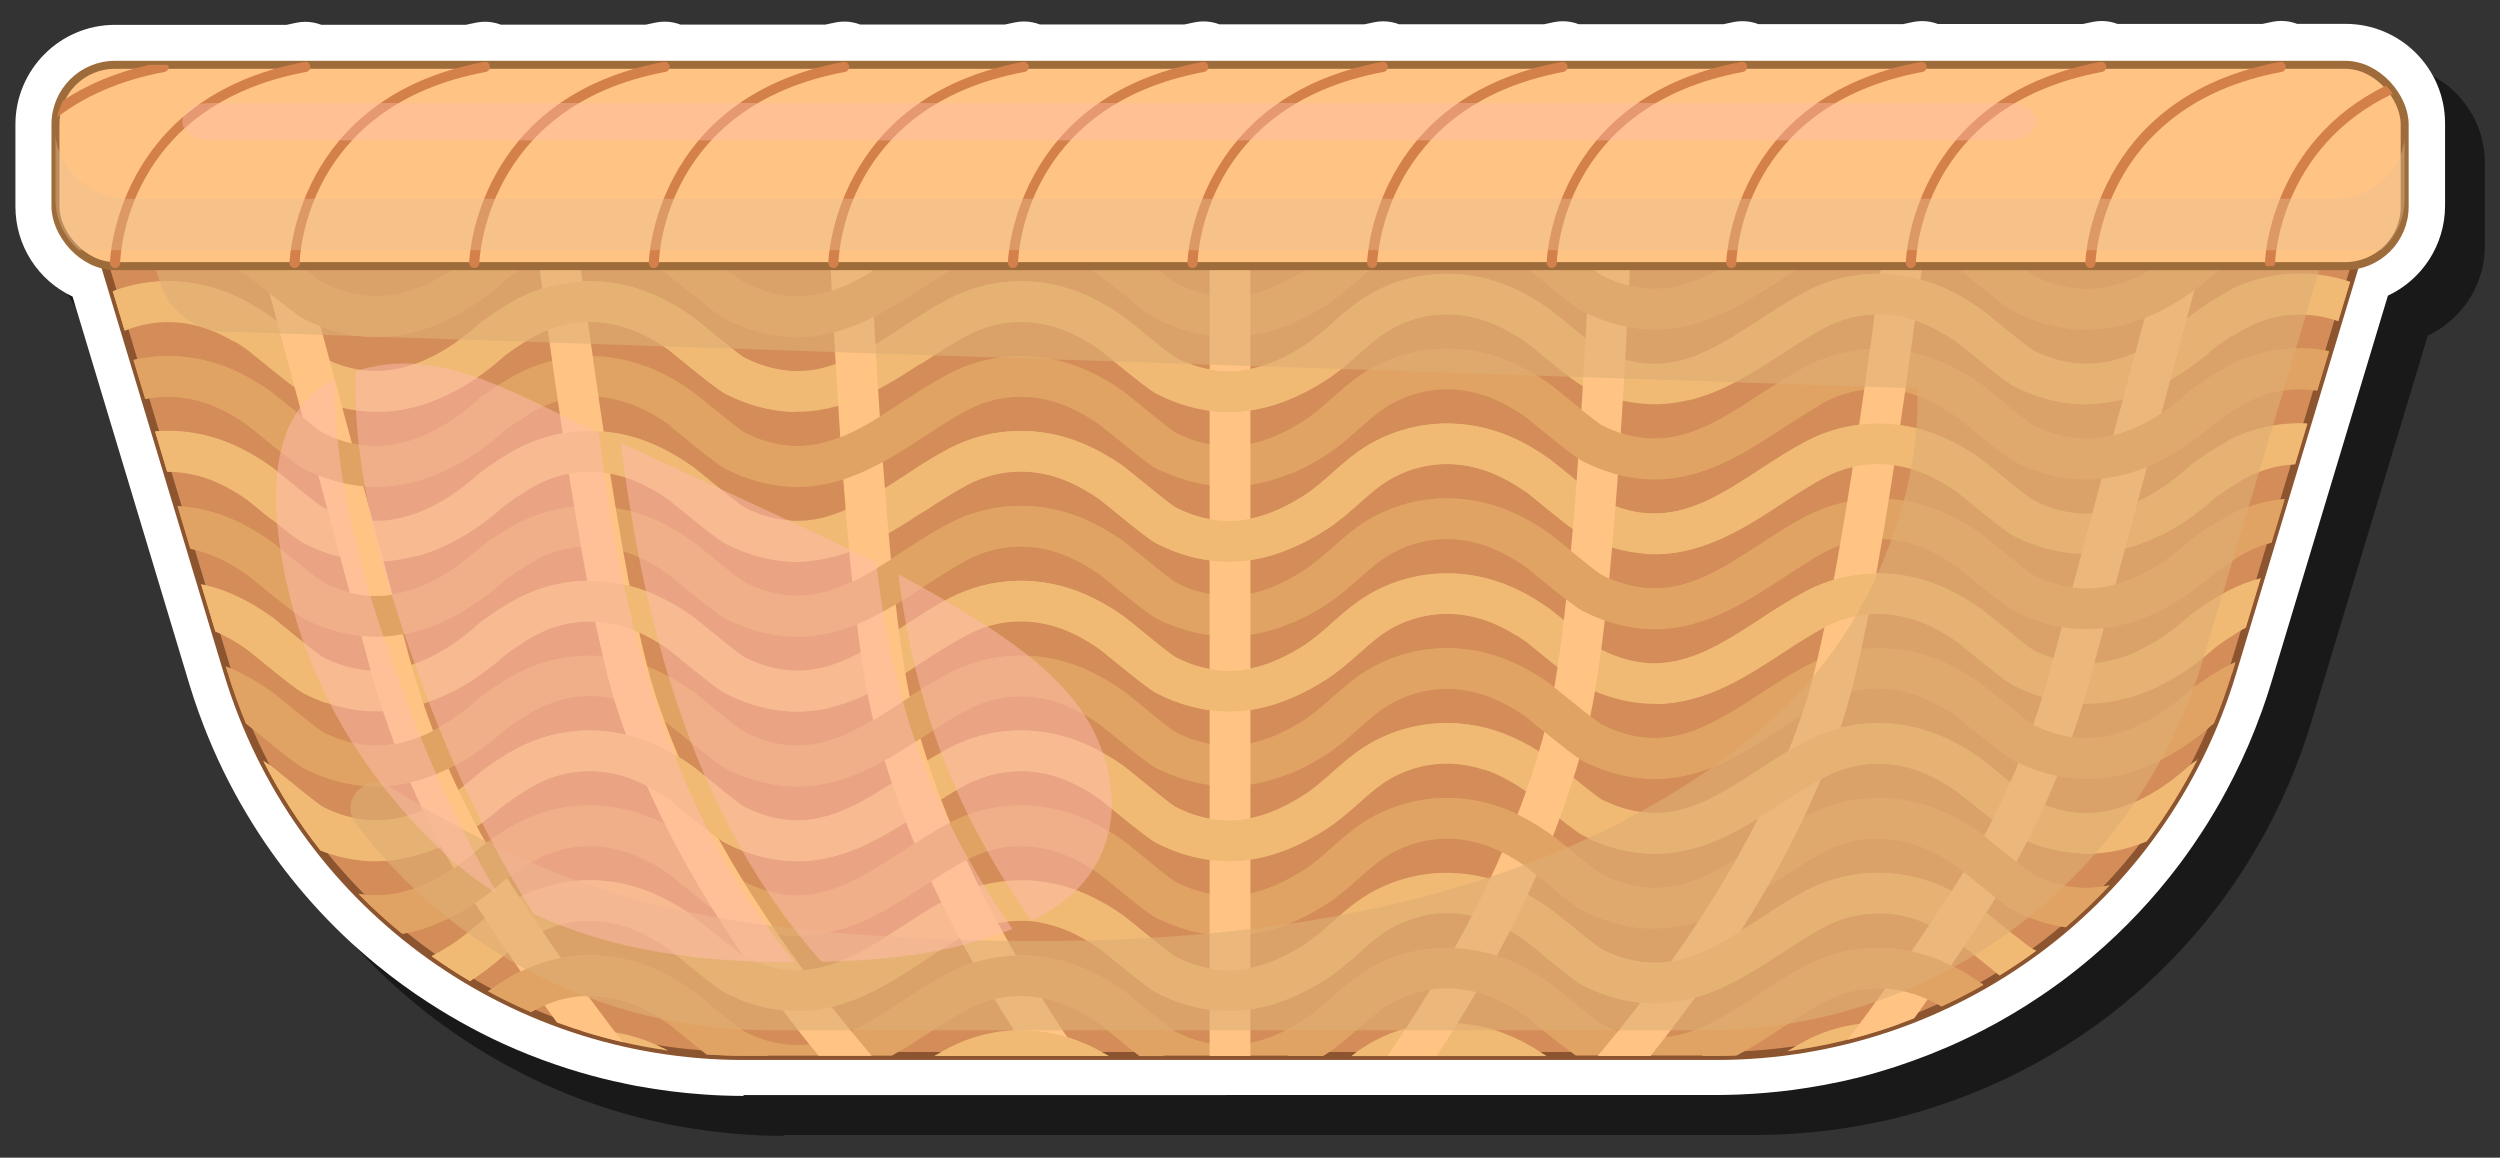 <?xml version="1.0" encoding="UTF-8"?><svg xmlns="http://www.w3.org/2000/svg" viewBox="0 0 312.84 144.87"><rect x="0" y="0" width="312.84" height="144.87" fill="#333333" stroke="none"/><defs><style>.b,.c{fill:#ffbdae;mix-blend-mode:overlay;}.b,.d{opacity:.4;}.e{fill:#d4804a;}.f{fill:#fff;}.g{fill:#e0a363;}.h{stroke:#9e6c3b;}.h,.i{fill:#ffc483;}.h,.j{stroke-miterlimit:10;}.k,.c{opacity:.5;}.l{isolation:isolate;}.j{fill:#d48d59;stroke:#8c552f;}.d{fill:#e8bf91;}.d,.m{mix-blend-mode:multiply;}.n{fill:#f0b974;}.m{fill:#e0ae76;opacity:.59;}</style></defs><g class="l"><g id="a"><g><path class="k" d="M98.04,142.14c-.86,0-1.71-.02-2.56-.05-.79-.03-1.6-.07-2.4-.13-2.74-.19-5.51-.54-8.23-1.04h-.06c-.97-.19-1.93-.39-2.89-.61,0,0-.03,0-.04,0-.95-.22-1.89-.45-2.83-.71-.02,0-.05-.01-.07-.02-.96-.26-1.91-.54-2.85-.84-2.27-.72-4.48-1.54-6.58-2.44l-.07-.03c-.93-.4-1.88-.83-2.89-1.32-.02,0-.08-.04-.1-.05-1.73-.84-3.49-1.78-5.19-2.79-.86-.5-1.7-1.03-2.54-1.57-.06-.04-.13-.08-.19-.12-2.19-1.42-4.35-3-6.38-4.66-.89-.73-1.79-1.5-2.74-2.36l-.47-.42c-5.45-5.03-10.07-10.82-13.74-17.24-.01-.02-.08-.13-.09-.15-2.03-3.55-3.79-7.36-5.2-11.27l-.11-.3c-.43-1.19-.79-2.3-1.11-3.35L14.08,42.11c-4.28-2-7.15-6.33-7.15-11.26v-10.29c0-6.87,5.58-12.45,12.45-12.45h21.45c.44-.1,.88-.19,1.33-.28,.33-.06,.68-.1,1.03-.1,.69,0,1.37,.13,2,.37h18.11c.44-.1,.88-.19,1.33-.28,.33-.06,.68-.1,1.04-.1,.69,0,1.37,.13,2,.37h18.11c.43-.1,.88-.19,1.33-.28,.33-.06,.68-.1,1.04-.1,.69,0,1.37,.13,2,.37h18.11c.43-.1,.88-.19,1.33-.28,.33-.06,.68-.1,1.04-.1,.69,0,1.37,.13,2,.37h18.11c.43-.1,.88-.19,1.33-.28,.33-.06,.68-.1,1.04-.1,.69,0,1.37,.13,2,.37h18.11c.43-.1,.88-.19,1.33-.28,.33-.06,.68-.1,1.04-.1,.69,0,1.37,.13,2,.37h18.11c.43-.1,.88-.19,1.33-.28,.33-.06,.68-.1,1.04-.1,.69,0,1.37,.13,2,.37h18.11c.44-.1,.88-.19,1.33-.28,.33-.06,.68-.1,1.03-.1,.69,0,1.37,.13,2,.37h18.11c.44-.1,.88-.19,1.33-.28,.33-.06,.68-.1,1.04-.1,.69,0,1.37,.13,2,.37h18.11c.43-.1,.88-.19,1.33-.28,.33-.06,.68-.1,1.04-.1,.69,0,1.37,.13,2,.37h18.11c.44-.1,.88-.19,1.33-.28,.33-.06,.68-.1,1.03-.1,.69,0,1.37,.13,2,.37h18.11c.44-.1,.88-.19,1.33-.28,.33-.06,.68-.1,1.03-.1,.69,0,1.37,.13,2,.37h6.06c6.87,0,12.45,5.58,12.45,12.45v10.29c0,4.93-2.87,9.26-7.15,11.27l-14.63,48.53c-.31,1.03-.66,2.1-1.11,3.36l-.08,.21c-1,2.79-2.16,5.49-3.47,8.08,0,.02-.02,.04-.03,.06-.45,.89-.94,1.81-1.45,2.73-.01,.02-.15,.27-.15,.27-.46,.82-.96,1.65-1.47,2.48l-.08,.14s-.08,.13-.12,.19c-.51,.81-1.02,1.6-1.55,2.37-.04,.07-.2,.29-.22,.33-.56,.81-1.14,1.62-1.73,2.41-.01,.02-.03,.03-.04,.05-3.18,4.22-6.84,8.1-10.87,11.53-1.33,1.13-2.67,2.2-3.99,3.17-.01,0-.02,.02-.03,.02-.78,.58-1.58,1.13-2.38,1.68l-.05,.03c-2.35,1.59-4.83,3.06-7.37,4.36-.02,.01-.05,.03-.08,.04-2.71,1.39-5.57,2.63-8.48,3.68l-.4,.14c-.62,.22-1.22,.43-1.83,.63l-.99,.31c-.46,.14-.92,.29-1.38,.42-.78,.23-1.57,.44-2.36,.64-1.25,.31-2.6,.61-4.12,.89l-.27,.05c-1.31,.24-2.52,.43-3.72,.59-2.27,.3-4.55,.49-6.79,.58-.9,.03-1.8,.06-2.7,.06H98.04Z"/><path class="f" d="M93.04,137.14c-.86,0-1.71-.02-2.56-.05-.79-.03-1.6-.07-2.4-.13-2.74-.19-5.51-.54-8.23-1.04h-.06c-.97-.19-1.93-.39-2.89-.61,0,0-.03,0-.04,0-.95-.22-1.89-.45-2.83-.71-.02,0-.05-.01-.07-.02-.96-.26-1.91-.54-2.85-.84-2.27-.72-4.48-1.54-6.58-2.44l-.07-.03c-.93-.4-1.88-.83-2.89-1.32-.02,0-.08-.04-.1-.05-1.73-.84-3.49-1.78-5.19-2.79-.86-.5-1.7-1.03-2.54-1.57-.06-.04-.13-.08-.19-.12-2.19-1.42-4.35-3-6.38-4.66-.89-.73-1.79-1.5-2.74-2.36l-.47-.42c-5.45-5.03-10.07-10.82-13.74-17.24-.01-.02-.08-.13-.09-.15-2.03-3.55-3.79-7.36-5.2-11.27l-.11-.3c-.43-1.19-.79-2.3-1.11-3.35L9.08,37.11c-4.28-2-7.15-6.33-7.15-11.26V15.56C1.94,8.69,7.52,3.11,14.39,3.11h21.45c.44-.1,.88-.19,1.33-.28,.33-.06,.68-.1,1.03-.1,.69,0,1.37,.13,2,.37h18.11c.44-.1,.88-.19,1.33-.28,.33-.06,.68-.1,1.04-.1,.69,0,1.37,.13,2,.37h18.11c.43-.1,.88-.19,1.33-.28,.33-.06,.68-.1,1.04-.1,.69,0,1.37,.13,2,.37h18.11c.43-.1,.88-.19,1.33-.28,.33-.06,.68-.1,1.04-.1,.69,0,1.37,.13,2,.37h18.11c.43-.1,.88-.19,1.33-.28,.33-.06,.68-.1,1.04-.1,.69,0,1.37,.13,2,.37h18.11c.43-.1,.88-.19,1.33-.28,.33-.06,.68-.1,1.04-.1,.69,0,1.37,.13,2,.37h18.11c.43-.1,.88-.19,1.33-.28,.33-.06,.68-.1,1.04-.1,.69,0,1.37,.13,2,.37h18.11c.44-.1,.88-.19,1.33-.28,.33-.06,.68-.1,1.03-.1,.69,0,1.37,.13,2,.37h18.11c.44-.1,.88-.19,1.33-.28,.33-.06,.68-.1,1.04-.1,.69,0,1.37,.13,2,.37h18.11c.43-.1,.88-.19,1.33-.28,.33-.06,.68-.1,1.04-.1,.69,0,1.37,.13,2,.37h18.11c.44-.1,.88-.19,1.33-.28,.33-.06,.68-.1,1.03-.1,.69,0,1.37,.13,2,.37h18.11c.44-.1,.88-.19,1.33-.28,.33-.06,.68-.1,1.03-.1,.69,0,1.37,.13,2,.37h6.06c6.87,0,12.45,5.58,12.45,12.45v10.29c0,4.93-2.87,9.26-7.15,11.27l-14.63,48.53c-.31,1.03-.66,2.1-1.11,3.36l-.08,.21c-1,2.79-2.16,5.49-3.47,8.08,0,.02-.02,.04-.03,.06-.45,.89-.94,1.81-1.45,2.73-.01,.02-.15,.27-.15,.27-.46,.82-.96,1.65-1.47,2.48l-.08,.14s-.08,.13-.12,.19c-.51,.81-1.02,1.6-1.55,2.37-.04,.07-.2,.29-.22,.33-.56,.81-1.14,1.62-1.73,2.41-.01,.02-.03,.03-.04,.05-3.18,4.22-6.84,8.1-10.87,11.53-1.33,1.13-2.67,2.2-3.99,3.17-.01,0-.02,.02-.03,.02-.78,.58-1.58,1.13-2.38,1.68l-.05,.03c-2.35,1.59-4.83,3.06-7.37,4.36-.02,.01-.05,.03-.08,.04-2.71,1.39-5.57,2.63-8.48,3.68l-.4,.14c-.62,.22-1.22,.43-1.83,.63l-.99,.31c-.46,.14-.92,.29-1.38,.42-.78,.23-1.57,.44-2.36,.64-1.25,.31-2.6,.61-4.12,.89l-.27,.05c-1.31,.24-2.52,.43-3.72,.59-2.27,.3-4.55,.49-6.79,.58-.9,.03-1.8,.06-2.7,.06H93.04Z"/><g><path class="j" d="M153.92,11.62H17.88c-5.61,0-9.63,5.41-8.01,10.78l18.64,61.8c8.58,28.46,34.8,47.94,64.53,47.94h121.76c29.73,0,55.95-19.48,64.53-47.94l18.64-61.8c1.62-5.37-2.4-10.78-8.01-10.78H153.92Z"/><path class="g" d="M295.88,26.62c-5.58-2.45-11.82-2.27-17.09,.49-1.17,.61-2.42,1.42-3.25,2-.75,.51-1.32,.9-1.74,1.28-3.12,2.79-7.99,6.06-13.45,5.75-1.98-.11-4.04-.69-5.94-1.67-.66-.37-3.56-2.75-4.8-3.76-1.11-.9-1.51-1.23-1.75-1.4-1.56-1.1-3.15-2-4.73-2.7-5.58-2.45-11.82-2.27-17.09,.49-1.98,1.04-3.91,2.29-5.77,3.51-4.57,2.98-8.89,5.8-13.88,5.52-1.98-.11-4.04-.69-5.94-1.67-.66-.37-3.56-2.74-4.8-3.76-1.11-.9-1.52-1.23-1.75-1.4-1.56-1.1-3.15-2.01-4.73-2.7-5.58-2.45-11.82-2.27-17.09,.49-2.14,1.12-3.8,2.59-5.41,4.01-1.18,1.05-2.3,2.04-3.54,2.83-3.6,2.28-6.89,3.31-10.07,3.13-1.98-.11-4.04-.69-5.94-1.67-.66-.37-3.56-2.74-4.8-3.76-1.11-.9-1.51-1.23-1.75-1.4-1.56-1.1-3.15-2-4.73-2.7-5.58-2.45-11.81-2.27-17.09,.49-1.98,1.04-3.91,2.29-5.77,3.51-4.57,2.98-8.89,5.8-13.88,5.52-1.98-.11-4.04-.69-5.94-1.67-.66-.37-3.56-2.74-4.8-3.76-1.11-.9-1.51-1.23-1.75-1.4-1.56-1.1-3.15-2-4.73-2.7-5.58-2.45-11.81-2.27-17.09,.49-1.17,.61-2.42,1.42-3.25,2-.75,.51-1.32,.9-1.74,1.28-3.12,2.79-7.99,6.06-13.45,5.75-1.98-.11-4.04-.69-5.94-1.67-.66-.37-3.56-2.74-4.8-3.76-1.11-.9-1.51-1.23-1.75-1.4-1.56-1.1-3.15-2-4.73-2.7-5.58-2.45-11.81-2.27-17.09,.49-.13,.07-.26,.15-.4,.22l1.51,4.99c.42-.24,.84-.47,1.25-.69,3.96-2.07,8.46-2.19,12.68-.34,1.27,.56,2.56,1.3,3.83,2.19,.16,.12,.86,.69,1.47,1.19,3.17,2.59,4.83,3.89,5.67,4.33,2.55,1.31,5.32,2.09,8.01,2.24,5.7,.32,11.63-2.12,17.13-7.05,.02-.01,.03-.03,.05-.04,.53-.4,2.4-1.73,3.91-2.52,3.96-2.07,8.46-2.19,12.68-.34,1.27,.56,2.56,1.3,3.83,2.19,.16,.12,.86,.69,1.47,1.19,3.17,2.59,4.83,3.89,5.67,4.33,2.55,1.31,5.32,2.09,8.01,2.24,6.66,.38,12.13-3.2,16.95-6.35,1.84-1.2,3.58-2.34,5.34-3.26,3.96-2.07,8.46-2.19,12.68-.34,1.27,.56,2.56,1.3,3.83,2.19,.16,.12,.86,.69,1.47,1.19,3.17,2.59,4.83,3.89,5.67,4.33,2.55,1.31,5.32,2.09,8.01,2.24,.33,.02,.67,.03,1,.03,3.94,0,7.91-1.3,12.09-3.95,1.59-1.01,2.91-2.18,4.19-3.32,1.44-1.28,2.8-2.48,4.39-3.31,3.96-2.07,8.46-2.19,12.68-.34,1.27,.56,2.56,1.29,3.83,2.19,.16,.12,.86,.69,1.47,1.19,3.17,2.59,4.82,3.89,5.66,4.33,2.55,1.31,5.32,2.09,8.01,2.24,6.66,.37,12.13-3.2,16.95-6.35,1.84-1.2,3.58-2.34,5.34-3.26,3.96-2.07,8.46-2.19,12.68-.34,1.27,.56,2.56,1.29,3.83,2.19,.16,.12,.86,.68,1.47,1.19,3.17,2.59,4.83,3.89,5.67,4.33,2.55,1.31,5.32,2.09,8.01,2.24,5.7,.32,11.63-2.12,17.13-7.05,.02-.01,.03-.03,.05-.04,.53-.4,2.4-1.73,3.91-2.52,3.96-2.07,8.46-2.19,12.68-.34,.42,.19,.85,.4,1.27,.62l1.49-4.96c-.24-.11-.48-.23-.72-.34Z"/><path class="n" d="M278.79,36.48c-1.17,.61-2.42,1.42-3.25,2-.75,.51-1.32,.9-1.74,1.28-3.12,2.79-7.98,6.05-13.45,5.75-1.98-.11-4.04-.69-5.94-1.67-.66-.37-3.56-2.75-4.8-3.76-1.1-.9-1.51-1.23-1.75-1.4-1.56-1.1-3.15-2-4.73-2.7-5.58-2.45-11.82-2.27-17.09,.49-1.98,1.04-3.91,2.29-5.77,3.51-4.57,2.98-8.89,5.8-13.88,5.52-1.98-.11-4.04-.69-5.94-1.67-.66-.37-3.56-2.75-4.8-3.76-1.11-.9-1.51-1.23-1.75-1.4-1.56-1.1-3.15-2-4.73-2.7-5.58-2.45-11.81-2.27-17.09,.49-2.14,1.12-3.8,2.59-5.41,4.01-1.18,1.05-2.3,2.04-3.54,2.83-3.6,2.29-6.89,3.31-10.07,3.13-1.98-.11-4.04-.69-5.94-1.67-.66-.37-3.56-2.74-4.8-3.76-1.11-.9-1.51-1.23-1.75-1.4-1.56-1.1-3.15-2-4.73-2.7-5.58-2.45-11.81-2.27-17.09,.49-1.98,1.04-3.91,2.29-5.77,3.51-4.57,2.98-8.89,5.8-13.88,5.52-1.98-.11-4.04-.69-5.94-1.67-.66-.37-3.56-2.74-4.8-3.76-1.11-.9-1.51-1.23-1.75-1.4-1.56-1.1-3.15-2-4.73-2.7-5.58-2.45-11.81-2.27-17.09,.49-1.17,.61-2.42,1.42-3.25,2-.75,.51-1.32,.9-1.74,1.28-3.12,2.79-7.99,6.06-13.45,5.75-1.98-.11-4.04-.69-5.94-1.67-.66-.37-3.56-2.74-4.8-3.76-1.11-.9-1.51-1.23-1.75-1.4-1.56-1.1-3.15-2-4.73-2.7-4.87-2.13-10.22-2.27-15.01-.45l1.48,4.9c3.65-1.51,7.68-1.45,11.48,.22,1.27,.56,2.56,1.29,3.83,2.19,.16,.12,.86,.68,1.47,1.19,3.17,2.59,4.83,3.89,5.67,4.33,2.55,1.31,5.32,2.09,8.01,2.24,5.7,.32,11.63-2.12,17.13-7.05,.02-.01,.03-.03,.05-.04,.53-.4,2.4-1.73,3.91-2.52,3.96-2.07,8.46-2.19,12.68-.34,1.27,.56,2.56,1.29,3.83,2.19,.16,.12,.86,.68,1.47,1.19,3.17,2.59,4.83,3.89,5.67,4.33,2.55,1.31,5.32,2.09,8.01,2.24,6.66,.38,12.13-3.2,16.95-6.35,1.84-1.2,3.58-2.34,5.34-3.26,3.96-2.07,8.46-2.19,12.68-.34,1.27,.56,2.56,1.29,3.83,2.19,.16,.12,.86,.68,1.47,1.19,3.17,2.59,4.83,3.89,5.67,4.33,2.55,1.31,5.32,2.09,8.01,2.24,.33,.02,.67,.03,1,.03,3.94,0,7.91-1.3,12.09-3.95,1.59-1.01,2.91-2.18,4.19-3.32,1.44-1.28,2.8-2.48,4.39-3.31,3.96-2.07,8.46-2.19,12.68-.34,1.27,.56,2.56,1.29,3.83,2.19,.16,.12,.86,.68,1.47,1.19,3.17,2.59,4.83,3.89,5.67,4.33,2.55,1.31,5.32,2.09,8.01,2.24,6.66,.38,12.13-3.2,16.95-6.35,1.84-1.2,3.58-2.34,5.34-3.26,3.96-2.07,8.46-2.19,12.68-.34,1.27,.56,2.56,1.3,3.83,2.19,.16,.12,.85,.68,1.47,1.18,3.17,2.59,4.83,3.9,5.67,4.33,2.55,1.31,5.32,2.09,8.01,2.24,5.7,.32,11.62-2.12,17.13-7.05,.02-.01,.03-.03,.05-.04,.53-.4,2.4-1.73,3.91-2.52,3.58-1.87,7.6-2.14,11.46-.81l1.47-4.88c-5.1-1.69-10.58-1.29-15.29,1.17Z"/><path class="g" d="M278.79,45.85c-1.17,.61-2.42,1.42-3.25,2-.75,.51-1.32,.9-1.74,1.28-3.12,2.79-7.98,6.06-13.45,5.75-1.98-.11-4.04-.69-5.94-1.67-.66-.37-3.56-2.74-4.8-3.76-1.11-.9-1.51-1.23-1.75-1.4-1.56-1.1-3.15-2-4.73-2.7-5.58-2.45-11.82-2.27-17.09,.49-1.98,1.04-3.91,2.29-5.77,3.51-4.57,2.98-8.89,5.8-13.88,5.52-1.98-.11-4.04-.69-5.94-1.67-.66-.37-3.56-2.74-4.8-3.75-1.11-.9-1.52-1.24-1.75-1.4-1.56-1.1-3.15-2-4.73-2.7-5.58-2.45-11.82-2.27-17.09,.49-2.14,1.12-3.8,2.59-5.41,4.01-1.18,1.05-2.3,2.04-3.54,2.83-3.6,2.28-6.9,3.31-10.07,3.13-1.98-.11-4.04-.69-5.94-1.67-.66-.37-3.56-2.75-4.8-3.76-1.1-.9-1.51-1.23-1.74-1.4-1.56-1.1-3.15-2-4.73-2.7-5.58-2.45-11.81-2.27-17.09,.49-1.98,1.04-3.91,2.29-5.77,3.51-4.57,2.98-8.89,5.8-13.88,5.52-1.98-.11-4.04-.69-5.94-1.67-.66-.37-3.56-2.75-4.81-3.76-1.1-.9-1.51-1.23-1.74-1.4-1.56-1.1-3.15-2-4.73-2.7-5.58-2.45-11.81-2.27-17.09,.49-1.17,.61-2.42,1.42-3.25,2-.75,.51-1.32,.9-1.74,1.28-3.12,2.79-7.99,6.06-13.45,5.75-1.98-.11-4.04-.69-5.94-1.67-.66-.37-3.56-2.75-4.81-3.76-1.1-.9-1.51-1.23-1.74-1.4-1.56-1.1-3.15-2-4.73-2.7-4.01-1.76-8.34-2.15-12.42-1.23l1.47,4.88c2.92-.6,5.98-.27,8.9,1.02,1.27,.56,2.56,1.29,3.83,2.19,.16,.12,.85,.68,1.47,1.18,3.17,2.59,4.83,3.9,5.67,4.33,2.55,1.31,5.32,2.09,8.01,2.24,5.7,.32,11.63-2.12,17.13-7.05,.02-.01,.03-.03,.05-.04,.53-.4,2.4-1.73,3.91-2.52,3.96-2.07,8.46-2.19,12.68-.34,1.27,.56,2.56,1.29,3.83,2.19,.16,.12,.85,.68,1.47,1.18,3.17,2.59,4.83,3.9,5.67,4.33,2.55,1.31,5.32,2.09,8.01,2.24,6.66,.38,12.13-3.2,16.95-6.35,1.84-1.2,3.58-2.34,5.34-3.26,3.96-2.07,8.46-2.19,12.68-.34,1.27,.56,2.56,1.29,3.83,2.19,.16,.12,.85,.68,1.47,1.18,3.17,2.59,4.83,3.9,5.67,4.33,2.55,1.31,5.32,2.09,8.01,2.24,.33,.02,.67,.03,1,.03,3.94,0,7.91-1.3,12.09-3.95,1.59-1.01,2.91-2.18,4.19-3.32,1.44-1.28,2.8-2.48,4.39-3.31,3.96-2.07,8.46-2.19,12.68-.34,1.27,.56,2.56,1.29,3.83,2.19,.16,.12,.86,.69,1.47,1.19,3.17,2.58,4.82,3.89,5.66,4.33,2.55,1.31,5.32,2.09,8.01,2.24,6.66,.38,12.13-3.2,16.95-6.35,1.84-1.2,3.58-2.34,5.34-3.26,3.96-2.07,8.46-2.19,12.68-.34,1.27,.56,2.56,1.3,3.83,2.19,.16,.12,.86,.68,1.47,1.19,3.17,2.59,4.83,3.89,5.67,4.33,2.55,1.31,5.32,2.09,8.01,2.24,5.7,.32,11.63-2.12,17.13-7.05,.02-.01,.03-.03,.05-.04,.53-.4,2.4-1.73,3.91-2.52,2.77-1.45,5.81-1.94,8.83-1.47l1.48-4.91c-4.31-.82-8.76-.19-12.67,1.86Z"/><path class="n" d="M278.79,55.22c-1.17,.61-2.42,1.42-3.25,2-.75,.51-1.32,.9-1.74,1.28-3.12,2.79-7.99,6.06-13.45,5.75-1.98-.11-4.04-.69-5.94-1.67-.66-.37-3.56-2.75-4.8-3.76-1.11-.9-1.51-1.23-1.75-1.4-1.56-1.1-3.15-2-4.73-2.7-5.58-2.45-11.82-2.27-17.09,.49-1.98,1.04-3.91,2.29-5.77,3.51-4.57,2.98-8.89,5.79-13.88,5.52-1.98-.11-4.04-.69-5.94-1.67-.66-.37-3.56-2.74-4.8-3.76-1.11-.9-1.52-1.23-1.75-1.4-1.56-1.1-3.15-2.01-4.73-2.7-5.58-2.45-11.82-2.27-17.09,.49-2.14,1.12-3.8,2.59-5.41,4.01-1.18,1.05-2.3,2.04-3.54,2.83-3.6,2.28-6.9,3.31-10.07,3.13-1.98-.11-4.04-.69-5.94-1.67-.66-.37-3.56-2.74-4.8-3.76-1.11-.9-1.51-1.23-1.75-1.4-1.56-1.1-3.15-2-4.73-2.7-5.58-2.45-11.81-2.27-17.09,.49-1.98,1.04-3.91,2.29-5.77,3.51-4.57,2.98-8.89,5.8-13.88,5.52-1.98-.11-4.04-.69-5.94-1.67-.66-.37-3.56-2.74-4.8-3.76-1.11-.9-1.51-1.23-1.75-1.4-1.56-1.1-3.15-2-4.73-2.7-5.58-2.45-11.81-2.27-17.09,.49-1.17,.61-2.42,1.42-3.25,2-.75,.51-1.32,.9-1.74,1.28-3.12,2.79-7.99,6.06-13.45,5.75-1.98-.11-4.04-.69-5.94-1.67-.66-.37-3.56-2.74-4.8-3.76-1.11-.9-1.51-1.23-1.75-1.4-1.56-1.1-3.15-2-4.73-2.7-3.13-1.37-6.47-1.92-9.72-1.65l1.51,5.02c2.06-.01,4.14,.42,6.16,1.3,1.27,.56,2.56,1.3,3.83,2.19,.16,.12,.86,.68,1.47,1.19,3.17,2.59,4.83,3.89,5.67,4.33,2.55,1.31,5.32,2.09,8.01,2.24,5.71,.32,11.63-2.12,17.13-7.05,.02-.01,.03-.03,.05-.04,.53-.4,2.4-1.73,3.91-2.52,3.96-2.07,8.46-2.19,12.68-.34,1.27,.56,2.56,1.3,3.83,2.19,.16,.12,.86,.68,1.47,1.19,3.17,2.59,4.83,3.89,5.67,4.33,2.55,1.31,5.32,2.09,8.01,2.24,6.66,.38,12.13-3.2,16.95-6.35,1.84-1.2,3.58-2.34,5.34-3.26,3.96-2.07,8.46-2.19,12.68-.34,1.27,.56,2.56,1.3,3.83,2.19,.16,.12,.86,.68,1.47,1.19,3.17,2.59,4.83,3.89,5.67,4.33,2.55,1.31,5.32,2.09,8.01,2.24,.33,.02,.67,.03,1,.03,3.94,0,7.91-1.3,12.09-3.95,1.59-1.01,2.91-2.18,4.19-3.32,1.44-1.28,2.8-2.48,4.39-3.31,3.96-2.07,8.46-2.19,12.68-.34,1.27,.56,2.56,1.29,3.83,2.19,.16,.12,.86,.69,1.47,1.19,3.17,2.59,4.82,3.89,5.66,4.33,2.55,1.31,5.32,2.09,8.01,2.24,6.66,.38,12.13-3.2,16.95-6.35,1.84-1.2,3.58-2.34,5.34-3.26,3.96-2.07,8.46-2.19,12.68-.34,1.27,.56,2.56,1.29,3.83,2.19,.16,.12,.86,.68,1.47,1.19,3.17,2.59,4.83,3.89,5.67,4.33,2.55,1.31,5.32,2.09,8.01,2.24,5.7,.32,11.63-2.12,17.13-7.05,.02-.01,.03-.03,.05-.04,.53-.4,2.4-1.73,3.91-2.52,1.92-1,3.97-1.54,6.05-1.63l1.53-5.07c-3.43-.17-6.85,.56-9.94,2.17Z"/><path class="g" d="M278.79,64.59c-1.17,.61-2.42,1.42-3.25,2-.75,.51-1.32,.9-1.74,1.28-3.12,2.79-7.98,6.05-13.45,5.75-1.98-.11-4.04-.69-5.94-1.67-.66-.37-3.56-2.75-4.8-3.76-1.1-.9-1.51-1.23-1.74-1.4-1.56-1.1-3.15-2-4.73-2.7-5.58-2.45-11.82-2.27-17.09,.49-1.98,1.04-3.91,2.29-5.77,3.51-4.57,2.98-8.89,5.8-13.88,5.52-1.98-.11-4.04-.69-5.94-1.67-.66-.37-3.56-2.75-4.8-3.76-1.1-.9-1.51-1.23-1.75-1.4-1.56-1.1-3.15-2-4.73-2.7-5.58-2.45-11.82-2.27-17.09,.49-2.14,1.12-3.8,2.59-5.41,4.01-1.18,1.05-2.3,2.04-3.55,2.83-3.6,2.29-6.89,3.31-10.07,3.13-1.98-.11-4.04-.69-5.94-1.67-.66-.37-3.56-2.75-4.8-3.76-1.11-.9-1.51-1.23-1.75-1.4-1.56-1.1-3.15-2-4.73-2.7-5.58-2.45-11.81-2.27-17.09,.49-1.98,1.04-3.91,2.29-5.77,3.51-4.57,2.98-8.89,5.79-13.88,5.52-1.98-.11-4.04-.69-5.94-1.67-.66-.37-3.56-2.75-4.8-3.76-1.11-.9-1.51-1.23-1.75-1.4-1.56-1.1-3.15-2-4.73-2.7-5.58-2.45-11.81-2.27-17.09,.49-1.17,.61-2.42,1.42-3.25,2-.75,.51-1.32,.9-1.74,1.28-3.12,2.79-7.99,6.05-13.45,5.75-1.98-.11-4.04-.69-5.94-1.67-.66-.37-3.56-2.75-4.8-3.76-1.11-.9-1.51-1.23-1.75-1.4-1.56-1.1-3.15-2-4.73-2.7-2.23-.98-4.57-1.53-6.9-1.67l1.6,5.32c1.09,.22,2.18,.56,3.25,1.03,1.27,.56,2.56,1.3,3.83,2.19,.16,.12,.86,.68,1.47,1.19,3.17,2.59,4.83,3.89,5.67,4.33,2.55,1.31,5.32,2.09,8.01,2.24,5.7,.32,11.63-2.12,17.13-7.05,.02-.01,.03-.03,.05-.04,.53-.4,2.4-1.73,3.91-2.52,3.96-2.07,8.46-2.19,12.68-.34,1.27,.56,2.56,1.3,3.83,2.19,.16,.12,.86,.68,1.47,1.19,3.17,2.59,4.83,3.89,5.67,4.33,2.55,1.31,5.32,2.09,8.01,2.24,6.66,.38,12.13-3.2,16.95-6.35,1.84-1.2,3.58-2.34,5.34-3.26,3.96-2.07,8.46-2.19,12.68-.34,1.27,.56,2.56,1.3,3.83,2.19,.16,.12,.86,.68,1.47,1.19,3.17,2.59,4.83,3.89,5.67,4.33,2.55,1.31,5.32,2.09,8.01,2.24,.33,.02,.67,.03,1,.03,3.94,0,7.91-1.3,12.09-3.95,1.59-1.01,2.91-2.18,4.19-3.32,1.44-1.28,2.8-2.48,4.39-3.31,3.96-2.07,8.46-2.19,12.68-.34,1.27,.56,2.56,1.29,3.83,2.19,.16,.12,.85,.68,1.47,1.19,3.17,2.59,4.83,3.9,5.67,4.33,2.55,1.31,5.32,2.09,8.01,2.24,6.66,.38,12.13-3.2,16.95-6.35,1.84-1.2,3.58-2.34,5.34-3.26,3.96-2.07,8.46-2.19,12.68-.34,1.27,.56,2.56,1.29,3.83,2.19,.16,.12,.85,.68,1.47,1.18,3.17,2.59,4.83,3.9,5.67,4.33,2.55,1.31,5.32,2.09,8.01,2.24,5.7,.32,11.63-2.12,17.13-7.05,.02-.01,.03-.03,.05-.04,.53-.4,2.4-1.73,3.91-2.52,1-.52,2.04-.92,3.1-1.19l1.64-5.43c-2.46,.24-4.86,.94-7.1,2.11Z"/><path class="n" d="M282.9,72.37c-1.41,.37-2.79,.9-4.11,1.59-1.17,.61-2.42,1.42-3.25,2-.75,.51-1.32,.9-1.74,1.28-3.12,2.79-7.98,6.05-13.45,5.75-1.98-.11-4.04-.69-5.94-1.67-.66-.37-3.56-2.74-4.8-3.76-1.11-.9-1.51-1.23-1.75-1.4-1.56-1.1-3.15-2-4.73-2.7-5.58-2.45-11.81-2.27-17.09,.49-1.98,1.04-3.91,2.29-5.77,3.51-4.57,2.98-8.89,5.8-13.88,5.52-1.98-.11-4.04-.69-5.94-1.67-.66-.37-3.56-2.74-4.8-3.75-1.11-.9-1.52-1.24-1.75-1.4-1.56-1.1-3.15-2-4.73-2.7-5.58-2.45-11.81-2.27-17.09,.49-2.14,1.12-3.8,2.59-5.41,4.01-1.18,1.05-2.3,2.04-3.54,2.83-3.6,2.29-6.89,3.31-10.07,3.13-1.98-.11-4.04-.69-5.94-1.67-.66-.37-3.56-2.74-4.8-3.76-1.11-.9-1.51-1.23-1.75-1.4-1.56-1.1-3.15-2-4.73-2.7-5.58-2.45-11.81-2.27-17.09,.49-1.98,1.04-3.91,2.29-5.77,3.51-4.57,2.98-8.89,5.8-13.88,5.52-1.98-.11-4.04-.69-5.94-1.67-.66-.37-3.56-2.74-4.8-3.76-1.11-.9-1.51-1.23-1.75-1.4-1.56-1.1-3.15-2-4.73-2.7-5.58-2.45-11.81-2.27-17.09,.49-1.17,.61-2.42,1.42-3.25,2-.75,.51-1.32,.9-1.74,1.28-3.12,2.79-7.99,6.06-13.45,5.75-1.98-.11-4.04-.69-5.94-1.67-.66-.37-3.56-2.74-4.8-3.76-1.11-.9-1.51-1.23-1.75-1.4-1.56-1.1-3.15-2-4.73-2.7-1.29-.57-2.62-.99-3.96-1.27l1.78,5.89s.09,.03,.13,.05c1.27,.56,2.56,1.29,3.83,2.19,.16,.12,.86,.68,1.47,1.19,3.17,2.59,4.83,3.89,5.67,4.33,2.55,1.31,5.32,2.09,8.01,2.24,5.7,.32,11.63-2.12,17.13-7.05,.02-.01,.03-.03,.05-.04,.53-.4,2.4-1.73,3.91-2.52,3.96-2.07,8.46-2.19,12.68-.34,1.27,.56,2.56,1.29,3.83,2.19,.16,.12,.86,.68,1.47,1.19,3.17,2.59,4.83,3.89,5.67,4.33,2.55,1.31,5.32,2.09,8.01,2.24,6.66,.37,12.13-3.2,16.95-6.35,1.84-1.2,3.58-2.34,5.34-3.26,3.96-2.07,8.46-2.19,12.68-.34,1.27,.56,2.56,1.29,3.83,2.19,.16,.12,.86,.68,1.47,1.19,3.17,2.59,4.83,3.89,5.67,4.33,2.55,1.31,5.32,2.09,8.01,2.24,.33,.02,.67,.03,1,.03,3.94,0,7.91-1.3,12.09-3.95,1.59-1.01,2.91-2.18,4.19-3.32,1.44-1.28,2.8-2.48,4.39-3.31,3.96-2.07,8.46-2.19,12.68-.34,1.27,.56,2.56,1.29,3.83,2.19,.16,.12,.86,.69,1.47,1.19,3.17,2.58,4.82,3.89,5.66,4.33,2.55,1.31,5.32,2.09,8.01,2.24,6.66,.37,12.13-3.2,16.95-6.35,1.84-1.2,3.58-2.34,5.34-3.26,3.96-2.07,8.46-2.19,12.68-.34,1.27,.56,2.56,1.3,3.83,2.19,.16,.12,.86,.68,1.47,1.19,3.17,2.59,4.83,3.89,5.67,4.33,2.55,1.31,5.32,2.09,8.01,2.24,5.7,.31,11.62-2.12,17.13-7.05,.02-.01,.03-.03,.05-.04,.52-.39,2.32-1.67,3.8-2.46l1.86-6.17Z"/><path class="g" d="M279.33,84.19l.4-1.33c-.32,.15-.64,.3-.95,.46-1.17,.61-2.42,1.42-3.25,2-.75,.51-1.32,.9-1.74,1.28-3.12,2.79-7.99,6.06-13.45,5.75-1.98-.11-4.04-.69-5.94-1.67-.66-.37-3.56-2.74-4.8-3.76-1.11-.9-1.51-1.23-1.75-1.4-1.56-1.1-3.15-2-4.73-2.7-5.58-2.45-11.82-2.27-17.09,.49-1.98,1.04-3.91,2.29-5.77,3.51-4.57,2.98-8.89,5.79-13.88,5.52-1.98-.11-4.04-.69-5.94-1.67-.66-.37-3.56-2.74-4.8-3.75-1.11-.9-1.52-1.24-1.75-1.4-1.56-1.1-3.15-2-4.73-2.7-5.58-2.45-11.82-2.27-17.09,.49-2.14,1.12-3.8,2.59-5.41,4.01-1.18,1.05-2.3,2.04-3.54,2.83-3.6,2.28-6.9,3.31-10.07,3.13-1.98-.11-4.04-.69-5.94-1.67-.66-.37-3.56-2.74-4.8-3.76-1.11-.9-1.51-1.23-1.75-1.4-1.56-1.1-3.15-2-4.73-2.7-5.58-2.45-11.81-2.27-17.09,.49-1.98,1.04-3.91,2.29-5.77,3.51-4.57,2.98-8.89,5.8-13.89,5.53-1.98-.11-4.04-.69-5.94-1.67-.66-.37-3.56-2.74-4.8-3.76-1.11-.9-1.51-1.23-1.75-1.4-1.56-1.1-3.15-2-4.73-2.7-5.58-2.45-11.81-2.27-17.09,.49-1.17,.61-2.42,1.42-3.25,2-.75,.51-1.32,.9-1.74,1.28-3.12,2.79-7.99,6.06-13.45,5.75-1.98-.11-4.04-.69-5.94-1.67-.66-.37-3.56-2.74-4.8-3.76-1.11-.9-1.51-1.23-1.75-1.4-1.56-1.1-3.15-2-4.73-2.7-.28-.12-.57-.24-.85-.35l.23,.75c.66,2.18,1.43,4.3,2.29,6.38,.04,.03,.08,.05,.11,.08,.16,.12,.86,.68,1.47,1.19,3.17,2.59,4.83,3.89,5.67,4.33,2.55,1.31,5.32,2.09,8.01,2.24,5.71,.32,11.63-2.12,17.13-7.05,.02-.01,.03-.03,.05-.04,.53-.4,2.4-1.73,3.91-2.52,3.96-2.07,8.46-2.19,12.68-.34,1.27,.56,2.56,1.3,3.83,2.19,.16,.12,.86,.68,1.47,1.19,3.17,2.59,4.83,3.89,5.67,4.33,2.55,1.31,5.32,2.09,8.01,2.24,6.66,.37,12.13-3.2,16.96-6.35,1.84-1.2,3.58-2.34,5.34-3.26,3.96-2.07,8.46-2.19,12.68-.34,1.27,.56,2.56,1.3,3.83,2.19,.16,.12,.86,.68,1.47,1.19,3.17,2.59,4.83,3.89,5.67,4.33,2.55,1.31,5.32,2.09,8.01,2.24,.33,.02,.67,.03,1,.03,3.94,0,7.91-1.3,12.09-3.95,1.59-1.01,2.91-2.18,4.19-3.32,1.44-1.28,2.8-2.48,4.39-3.31,3.96-2.07,8.46-2.19,12.68-.34,1.27,.56,2.56,1.29,3.83,2.19,.16,.12,.86,.69,1.47,1.19,3.17,2.58,4.82,3.89,5.66,4.33,2.55,1.31,5.32,2.09,8.01,2.24,6.66,.38,12.13-3.2,16.95-6.35,1.84-1.2,3.58-2.34,5.34-3.26,3.96-2.07,8.46-2.19,12.68-.34,1.27,.56,2.56,1.3,3.83,2.19,.16,.12,.86,.68,1.47,1.19,3.17,2.59,4.83,3.89,5.67,4.33,2.55,1.31,5.32,2.09,8.01,2.24,5.66,.32,11.53-2.09,17-6.93,.85-2.06,1.62-4.16,2.27-6.32Z"/><path class="n" d="M274.99,95.07c-.49,.34-.89,.63-1.19,.91-3.12,2.79-7.98,6.05-13.45,5.75-1.98-.11-4.04-.69-5.94-1.67-.66-.37-3.56-2.74-4.8-3.76-1.11-.9-1.51-1.23-1.75-1.4-1.56-1.1-3.15-2-4.73-2.7-5.58-2.45-11.82-2.27-17.09,.49-1.98,1.04-3.91,2.29-5.77,3.51-4.57,2.98-8.89,5.8-13.88,5.52-1.98-.11-4.04-.69-5.94-1.67-.66-.37-3.56-2.74-4.8-3.76-1.11-.9-1.52-1.23-1.75-1.4-1.56-1.1-3.15-2.01-4.73-2.7-5.58-2.45-11.82-2.27-17.09,.49-2.14,1.12-3.8,2.59-5.41,4.01-1.18,1.05-2.3,2.04-3.55,2.83-3.6,2.29-6.89,3.31-10.07,3.13-1.98-.11-4.04-.69-5.94-1.67-.66-.37-3.56-2.74-4.8-3.76-1.11-.9-1.51-1.23-1.75-1.4-1.56-1.1-3.15-2-4.73-2.7-5.58-2.45-11.81-2.27-17.09,.49-1.98,1.04-3.91,2.29-5.77,3.51-4.57,2.98-8.89,5.8-13.88,5.52-1.98-.11-4.04-.69-5.94-1.67-.66-.37-3.56-2.74-4.8-3.76-1.11-.9-1.51-1.23-1.75-1.4-1.56-1.1-3.15-2-4.73-2.7-5.58-2.45-11.81-2.27-17.09,.49-1.17,.61-2.42,1.42-3.25,2-.75,.51-1.32,.9-1.74,1.28-3.12,2.79-7.99,6.05-13.45,5.75-1.98-.11-4.04-.69-5.94-1.67-.66-.37-3.56-2.74-4.8-3.76-1.11-.9-1.51-1.23-1.75-1.4-.3-.21-.61-.41-.91-.61,2.03,4,4.43,7.75,7.16,11.21,1.95,.75,3.97,1.2,5.95,1.31,5.7,.32,11.63-2.12,17.13-7.05,.02-.01,.03-.03,.05-.04,.53-.4,2.4-1.73,3.91-2.52,3.96-2.07,8.46-2.19,12.68-.34,1.27,.56,2.56,1.3,3.83,2.19,.16,.12,.86,.68,1.47,1.19,3.17,2.59,4.83,3.89,5.67,4.33,2.55,1.31,5.32,2.09,8.01,2.24,6.66,.38,12.13-3.2,16.95-6.35,1.84-1.2,3.58-2.34,5.34-3.26,3.96-2.07,8.46-2.19,12.68-.34,1.27,.56,2.56,1.3,3.83,2.19,.16,.12,.86,.68,1.47,1.19,3.17,2.59,4.83,3.89,5.67,4.33,2.55,1.31,5.32,2.09,8.01,2.24,.33,.02,.67,.03,1,.03,3.94,0,7.91-1.3,12.09-3.95,1.59-1.01,2.91-2.18,4.19-3.32,1.44-1.28,2.8-2.48,4.39-3.31,3.96-2.07,8.46-2.19,12.68-.34,1.27,.56,2.56,1.29,3.83,2.19,.16,.12,.86,.69,1.47,1.19,3.17,2.59,4.82,3.89,5.66,4.33,2.55,1.31,5.32,2.09,8.01,2.24,6.66,.37,12.13-3.2,16.95-6.35,1.84-1.2,3.58-2.34,5.34-3.26,3.96-2.07,8.46-2.19,12.68-.34,1.27,.56,2.56,1.29,3.83,2.19,.16,.12,.86,.68,1.47,1.19,3.17,2.59,4.83,3.89,5.67,4.33,2.55,1.31,5.32,2.09,8.01,2.24,2.82,.16,5.71-.36,8.56-1.53,2.4-3.19,4.53-6.61,6.36-10.23Z"/><path class="g" d="M264.01,110.78c-1.18,.26-2.4,.39-3.66,.32-1.98-.11-4.04-.69-5.94-1.67-.66-.37-3.56-2.74-4.8-3.76-1.11-.9-1.51-1.23-1.75-1.4-1.56-1.1-3.15-2-4.73-2.7-5.58-2.45-11.82-2.27-17.09,.49-1.98,1.04-3.91,2.29-5.77,3.51-4.57,2.98-8.89,5.8-13.88,5.52-1.98-.11-4.04-.69-5.94-1.67-.66-.37-3.56-2.74-4.8-3.75-1.11-.9-1.52-1.24-1.75-1.4-1.56-1.1-3.15-2-4.73-2.7-5.58-2.45-11.81-2.27-17.09,.49-2.14,1.12-3.8,2.59-5.41,4.01-1.18,1.05-2.3,2.04-3.54,2.83-3.6,2.29-6.89,3.31-10.07,3.13-1.98-.11-4.04-.69-5.94-1.67-.66-.37-3.56-2.74-4.8-3.76-1.11-.9-1.51-1.23-1.75-1.4-1.56-1.1-3.15-2-4.73-2.7-5.58-2.45-11.81-2.27-17.09,.49-1.98,1.04-3.91,2.29-5.77,3.51-4.57,2.98-8.89,5.8-13.88,5.52-1.98-.11-4.04-.69-5.94-1.67-.66-.37-3.56-2.74-4.8-3.76-1.11-.9-1.51-1.23-1.75-1.4-1.56-1.1-3.15-2-4.73-2.7-5.58-2.45-11.81-2.27-17.09,.49-1.17,.61-2.42,1.42-3.25,2-.75,.51-1.32,.9-1.74,1.28-3.12,2.79-7.99,6.06-13.45,5.75-.49-.03-.98-.08-1.48-.17,1.73,1.77,3.56,3.43,5.47,4.99,4.34-.78,8.72-3.07,12.86-6.78,.02-.01,.03-.03,.05-.04,.53-.4,2.4-1.73,3.91-2.52,3.96-2.07,8.46-2.19,12.68-.34,1.27,.56,2.56,1.29,3.83,2.19,.16,.12,.86,.68,1.47,1.19,3.17,2.59,4.83,3.89,5.67,4.33,2.55,1.31,5.32,2.09,8.01,2.24,6.66,.37,12.13-3.2,16.95-6.35,1.84-1.2,3.58-2.34,5.34-3.26,3.96-2.07,8.46-2.19,12.68-.34,1.27,.56,2.56,1.29,3.83,2.19,.16,.12,.86,.68,1.47,1.19,3.17,2.59,4.83,3.89,5.67,4.33,2.55,1.31,5.32,2.09,8.01,2.24,.33,.02,.67,.03,1,.03,3.94,0,7.91-1.3,12.09-3.95,1.59-1.01,2.91-2.18,4.19-3.32,1.44-1.28,2.8-2.48,4.39-3.31,3.96-2.07,8.46-2.19,12.68-.34,1.27,.56,2.56,1.29,3.83,2.19,.16,.12,.86,.69,1.47,1.19,3.17,2.58,4.82,3.89,5.66,4.33,2.55,1.31,5.32,2.09,8.01,2.24,6.66,.38,12.13-3.2,16.95-6.35,1.84-1.2,3.58-2.34,5.34-3.26,3.96-2.07,8.46-2.19,12.68-.34,1.27,.56,2.56,1.3,3.83,2.19,.16,.12,.86,.68,1.47,1.19,3.17,2.59,4.83,3.89,5.67,4.33,2.06,1.06,4.27,1.76,6.46,2.08,1.93-1.64,3.76-3.4,5.5-5.25Z"/><path class="n" d="M254.41,118.8c-.66-.37-3.56-2.74-4.8-3.76-1.11-.9-1.51-1.23-1.75-1.4-1.56-1.1-3.15-2-4.73-2.7-5.58-2.45-11.82-2.27-17.09,.49-1.98,1.04-3.91,2.29-5.77,3.51-4.57,2.98-8.89,5.79-13.88,5.52-1.98-.11-4.04-.69-5.94-1.67-.66-.37-3.56-2.74-4.8-3.75-1.11-.9-1.52-1.24-1.75-1.4-1.56-1.1-3.15-2-4.73-2.7-5.58-2.45-11.82-2.27-17.09,.49-2.14,1.12-3.8,2.59-5.41,4.01-1.18,1.05-2.3,2.04-3.54,2.83-3.6,2.28-6.9,3.31-10.07,3.13-1.98-.11-4.04-.69-5.94-1.67-.66-.37-3.56-2.75-4.8-3.76-1.1-.9-1.51-1.23-1.74-1.4-1.56-1.1-3.15-2-4.73-2.7-5.58-2.45-11.81-2.27-17.09,.49-1.98,1.04-3.91,2.29-5.77,3.51-4.57,2.98-8.89,5.8-13.88,5.52-1.98-.11-4.04-.69-5.94-1.67-.66-.37-3.56-2.75-4.81-3.76-1.1-.9-1.51-1.23-1.74-1.4-1.56-1.1-3.15-2-4.73-2.7-5.58-2.45-11.81-2.27-17.09,.49-1.17,.61-2.42,1.42-3.25,2-.75,.51-1.32,.9-1.74,1.28-1.55,1.38-3.52,2.88-5.79,4.01,1.56,1.11,3.17,2.15,4.82,3.13,1.48-.94,2.94-2.05,4.37-3.33,.02-.01,.03-.03,.05-.04,.53-.4,2.4-1.73,3.91-2.52,3.96-2.07,8.46-2.19,12.68-.34,1.27,.56,2.56,1.29,3.83,2.19,.16,.12,.85,.68,1.47,1.18,3.17,2.59,4.83,3.9,5.67,4.33,2.55,1.31,5.32,2.09,8.01,2.24,6.66,.37,12.13-3.2,16.95-6.35,1.84-1.2,3.58-2.34,5.34-3.26,3.96-2.07,8.46-2.19,12.68-.34,1.27,.56,2.56,1.29,3.83,2.19,.16,.12,.85,.68,1.47,1.18,3.17,2.59,4.83,3.9,5.67,4.33,2.55,1.31,5.32,2.09,8.01,2.24,.33,.02,.67,.03,1,.03,3.94,0,7.91-1.3,12.09-3.95,1.59-1.01,2.91-2.18,4.19-3.32,1.44-1.28,2.8-2.48,4.39-3.31,3.96-2.07,8.46-2.19,12.68-.34,1.27,.56,2.56,1.29,3.83,2.19,.16,.12,.86,.69,1.47,1.19,3.17,2.58,4.82,3.89,5.66,4.33,2.55,1.31,5.32,2.09,8.01,2.24,6.66,.37,12.13-3.2,16.95-6.35,1.84-1.2,3.58-2.34,5.34-3.26,3.96-2.07,8.46-2.19,12.68-.34,1.27,.56,2.56,1.3,3.83,2.19,.16,.12,.86,.69,1.47,1.19,1.67,1.36,2.91,2.36,3.84,3.07,1.56-.97,3.09-1.99,4.57-3.08-.13-.06-.25-.12-.38-.18Z"/><path class="g" d="M247.86,123.02c-1.56-1.1-3.15-2-4.73-2.7-5.58-2.45-11.82-2.27-17.09,.49-1.98,1.04-3.91,2.29-5.77,3.51-4.57,2.98-8.89,5.8-13.88,5.52-1.98-.11-4.04-.69-5.94-1.67-.66-.37-3.56-2.74-4.8-3.76-1.11-.9-1.52-1.23-1.75-1.4-1.56-1.1-3.15-2.01-4.73-2.7-5.58-2.45-11.82-2.27-17.09,.49-2.14,1.12-3.8,2.59-5.41,4.01-1.18,1.05-2.3,2.04-3.54,2.83-3.6,2.29-6.9,3.31-10.07,3.13-1.98-.11-4.04-.69-5.94-1.67-.66-.37-3.56-2.74-4.8-3.76-1.11-.9-1.51-1.23-1.75-1.4-1.56-1.1-3.15-2-4.73-2.7-5.58-2.45-11.81-2.27-17.09,.49-1.98,1.04-3.91,2.29-5.77,3.51-4.57,2.98-8.89,5.8-13.88,5.52-1.98-.11-4.04-.69-5.94-1.67-.66-.37-3.56-2.74-4.8-3.76-1.11-.9-1.51-1.23-1.75-1.4-1.56-1.1-3.15-2-4.73-2.7-5.58-2.45-11.81-2.27-17.09,.49-1.17,.61-2.42,1.42-3.25,2-.16,.11-.31,.21-.46,.31,1.75,.94,3.54,1.82,5.37,2.6,.24-.14,.48-.27,.7-.39,3.96-2.07,8.46-2.19,12.68-.34,1.27,.56,2.56,1.3,3.83,2.19,.16,.12,.86,.69,1.47,1.19,1.37,1.12,2.44,1.98,3.3,2.65,1.53,.1,3.07,.17,4.61,.17h18.58c1.44-.84,2.82-1.74,4.14-2.6,1.84-1.2,3.58-2.34,5.34-3.26,3.96-2.07,8.46-2.19,12.68-.34,1.27,.56,2.56,1.3,3.83,2.19,.16,.12,.86,.69,1.47,1.19,1.48,1.21,2.62,2.13,3.51,2.82h22.96c.1-.06,.2-.11,.3-.18,1.59-1.01,2.91-2.18,4.19-3.32,1.44-1.28,2.8-2.48,4.39-3.31,3.96-2.07,8.46-2.19,12.68-.34,1.27,.56,2.56,1.29,3.83,2.19,.16,.12,.86,.69,1.47,1.19,2.31,1.88,3.81,3.08,4.78,3.76h17.6c.84,0,1.68-.02,2.52-.05,2.02-1.07,3.93-2.31,5.74-3.5,1.84-1.2,3.58-2.34,5.34-3.26,3.96-2.07,8.46-2.19,12.68-.34,.63,.28,1.26,.6,1.9,.96,1.78-.82,3.52-1.71,5.22-2.68-.15-.12-.26-.2-.34-.26Z"/><path class="n" d="M135.84,130.64c-5.58-2.45-11.81-2.27-17.09,.49-.61,.32-1.21,.66-1.8,1.01h21.77c-.96-.57-1.92-1.08-2.87-1.5Z"/><path class="n" d="M81.88,130.64c-2.98-1.31-6.15-1.86-9.25-1.68,3.53,1.12,7.18,1.96,10.92,2.49-.55-.29-1.11-.57-1.66-.82Z"/><path class="n" d="M193.52,132.14c-1.44-.98-2.9-1.81-4.35-2.44-5.58-2.45-11.81-2.27-17.09,.49-1.1,.58-2.08,1.25-2.98,1.96h24.43Z"/><path class="n" d="M226.04,130.18c-.81,.42-1.61,.89-2.4,1.37,4.82-.64,9.5-1.79,13.98-3.4-3.96-.52-7.99,.16-11.58,2.03Z"/><polygon class="i" points="151.37 11.62 151.37 132.14 153.92 132.14 156.47 132.14 156.47 11.62 153.92 11.62 151.37 11.62"/><path class="i" d="M275.94,11.62l-19.22,71.65c-2.79,10.42-7.24,20.29-13.21,29.34-4.56,6.91-8.73,12.83-12.32,17.51,2.85-.71,5.64-1.62,8.35-2.69,2.54-3.55,5.29-7.55,8.23-12.01,6.28-9.51,10.95-19.88,13.88-30.83l19.57-72.97h-5.28Z"/><path class="i" d="M238.14,11.62c-.06,.47-.12,.95-.18,1.45-2.69,21.71-7.7,62.13-12.33,75.92-4.7,14-13.12,28.13-25.7,43.15h6.6c11.51-14.31,19.37-27.95,23.93-41.52,4.8-14.28,9.84-55.03,12.56-76.92,.09-.71,.17-1.4,.26-2.08h-5.14Z"/><path class="i" d="M199.82,11.62c-.02,.53-.04,1.08-.07,1.64-.9,21.86-2.58,62.56-6.06,76.68-3.32,13.46-9.91,27.31-20.05,42.19h6.14c9.41-14.32,15.61-27.79,18.86-40.97,3.61-14.63,5.3-55.66,6.21-77.7,.03-.63,.05-1.25,.08-1.85h-5.11Z"/><path class="i" d="M46.19,83.19c2.94,10.95,7.61,21.32,13.88,30.83,3.49,5.29,6.71,9.94,9.63,13.94,2.69,.99,5.45,1.81,8.27,2.46-3.88-4.91-8.52-11.44-13.65-19.21-5.97-9.05-10.42-18.92-13.21-29.34L32.27,11.62h-5.28l19.2,71.57Z"/><path class="i" d="M64.82,12.29c2.71,21.89,7.76,62.64,12.56,76.92,4.71,14.02,12.93,28.1,25.07,42.92h6.64c-13.23-15.54-22.03-30.11-26.87-44.54-4.63-13.79-9.64-54.21-12.33-75.92v-.05h-5.15c.03,.23,.06,.45,.08,.68Z"/><path class="i" d="M102.99,12.07c.91,22.04,2.6,63.07,6.21,77.7,3.36,13.61,9.85,27.53,19.78,42.37h6.18c-10.69-15.41-17.58-29.71-21-43.59-3.49-14.13-5.16-54.82-6.06-76.68v-.24h-5.12l.02,.45Z"/><path class="g" d="M145.35,34.11c-1.07-.84-2.33-1.87-3.04-2.45-1.11-.9-1.51-1.23-1.75-1.4-1.56-1.1-3.15-2-4.73-2.7-5.58-2.45-11.81-2.27-17.09,.49-1.98,1.04-3.91,2.29-5.77,3.51-4.57,2.98-8.89,5.8-13.88,5.52-1.98-.11-4.04-.69-5.94-1.67-.66-.37-3.56-2.74-4.8-3.76-1.11-.9-1.51-1.23-1.75-1.4-1.56-1.1-3.15-2-4.73-2.7-1.61-.71-3.28-1.19-4.96-1.46-.06,.61-.08,1.21-.06,1.81,.09,.42,.21,.84,.34,1.25,.24,.76,.34,1.52,.32,2.26,.78,.21,1.55,.47,2.31,.81,1.27,.56,2.56,1.3,3.83,2.19,.16,.12,.86,.69,1.47,1.19,3.17,2.59,4.83,3.89,5.67,4.33,2.55,1.31,5.32,2.09,8.01,2.24,6.66,.38,12.13-3.2,16.95-6.35,1.84-1.2,3.58-2.34,5.34-3.26,3.96-2.07,8.46-2.19,12.68-.34,1.27,.56,2.56,1.3,3.83,2.19,.16,.12,.86,.69,1.47,1.19,3.13,2.55,4.78,3.86,5.63,4.31,.06-1.94,.31-3.86,.63-5.81Z"/><path class="g" d="M230.94,28.58c-.09-.51-.18-1.02-.29-1.52-.12-.54-.19-1.08-.21-1.61-1.51,.37-2.99,.91-4.4,1.65-1.98,1.04-3.91,2.29-5.77,3.51-4.57,2.98-8.89,5.8-13.88,5.52-1.98-.11-4.04-.69-5.94-1.67-.66-.37-3.56-2.74-4.8-3.76-1.11-.9-1.52-1.23-1.75-1.4-1.56-1.1-3.15-2.01-4.73-2.7-5.58-2.45-11.82-2.27-17.09,.49-2.14,1.12-3.8,2.59-5.41,4.01-1.18,1.05-2.3,2.04-3.54,2.83-.81,.51-1.6,.95-2.38,1.34,0,.02,0,.04,0,.06-.22,1.32-.46,2.64-.72,3.96,.33-1.73,0,.29-.01,.61,0,.2,.07,.9,.08,1.17,1.89-.65,3.81-1.59,5.77-2.83,1.59-1.01,2.91-2.18,4.19-3.32,1.44-1.28,2.8-2.48,4.39-3.31,3.96-2.07,8.46-2.19,12.68-.34,1.27,.56,2.56,1.29,3.83,2.19,.16,.12,.86,.69,1.47,1.19,3.17,2.59,4.82,3.89,5.66,4.33,2.55,1.31,5.32,2.09,8.01,2.24,6.66,.37,12.13-3.2,16.95-6.35,1.84-1.2,3.58-2.34,5.34-3.26,.88-.46,1.79-.82,2.71-1.08-.05-.65-.11-1.31-.18-1.96Z"/><path class="g" d="M295.88,26.62c-5.58-2.45-11.82-2.27-17.09,.49-1.17,.61-2.42,1.42-3.25,2-.75,.51-1.32,.9-1.74,1.28-3.12,2.79-7.99,6.06-13.45,5.75-1.98-.11-4.04-.69-5.94-1.67-.66-.37-3.56-2.75-4.8-3.76-1.11-.9-1.51-1.23-1.75-1.4-.49-.35-.99-.67-1.49-.98,.09,.91,.18,1.82,.25,2.73,.09,1.18-.16,2.28-.65,3.26,.14,.11,.28,.23,.41,.34,3.17,2.59,4.83,3.89,5.67,4.33,2.55,1.31,5.32,2.09,8.01,2.24,5.7,.32,11.63-2.12,17.13-7.05,.02-.01,.03-.03,.05-.04,.53-.4,2.4-1.73,3.91-2.52,3.96-2.07,8.46-2.19,12.68-.34,.42,.19,.85,.4,1.27,.62l1.49-4.96c-.24-.11-.48-.23-.72-.34Z"/><path class="g" d="M61.61,29.99l-.08,.05c-.75,.51-1.32,.9-1.74,1.28-3.12,2.79-7.99,6.06-13.45,5.75-1.98-.11-4.04-.69-5.94-1.67-.66-.37-3.56-2.74-4.8-3.76-1.11-.9-1.51-1.23-1.75-1.4-1.56-1.1-3.15-2-4.73-2.7-5.58-2.45-11.81-2.27-17.09,.49-.13,.07-.26,.15-.4,.22l1.51,4.99c.42-.24,.84-.47,1.25-.69,3.96-2.07,8.46-2.19,12.68-.34,1.27,.56,2.56,1.3,3.83,2.19,.16,.12,.86,.69,1.47,1.19,3.17,2.59,4.83,3.89,5.67,4.33,2.55,1.31,5.32,2.09,8.01,2.24,5.7,.32,11.61-2.11,17.11-7.03-.37-.58-.67-1.21-.88-1.87-.35-1.1-.56-2.2-.69-3.28Z"/><path class="n" d="M14.12,36.49l1.48,4.9c3.65-1.51,7.68-1.45,11.48,.22,.72,.32,1.45,.7,2.19,1.13,.09-1.82,.75-3.48,1.9-4.79-.68-.37-1.36-.72-2.04-1.02-4.87-2.13-10.22-2.27-15.01-.45Z"/><path class="n" d="M261.41,48.62c.19-1.06,.39-2.1,.61-3.14-.55,.04-1.1,.06-1.67,.02-1.98-.11-4.04-.69-5.94-1.67-.66-.37-3.56-2.75-4.8-3.76-1.1-.9-1.51-1.23-1.75-1.4-1.56-1.1-3.15-2-4.73-2.7-5.58-2.45-11.82-2.27-17.09,.49-1.98,1.04-3.91,2.29-5.77,3.51-2.63,1.72-5.18,3.37-7.82,4.42-.02,.12-.04,.24-.07,.35-.44,1.78-.81,3.57-1.16,5.37,4.43-1.05,8.3-3.57,11.83-5.87,1.84-1.2,3.58-2.34,5.34-3.26,3.96-2.07,8.46-2.19,12.68-.34,1.27,.56,2.56,1.3,3.83,2.19,.16,.12,.85,.68,1.47,1.18,3.17,2.59,4.83,3.9,5.67,4.33,2.55,1.31,5.32,2.09,8.01,2.24,.4,.02,.8,.03,1.2,.02-.02-.67,.02-1.35,.14-2Z"/><path class="n" d="M278.79,36.48s-.1,.05-.15,.08c.87,1.66,1.13,3.64,.73,5.49,.58-.37,1.21-.75,1.78-1.05,3.58-1.87,7.6-2.14,11.46-.81l1.47-4.88c-5.1-1.69-10.58-1.29-15.29,1.17Z"/><path class="n" d="M192,37.46c-.94-.56-1.89-1.06-2.83-1.47-5.58-2.45-11.81-2.27-17.09,.49-2.14,1.12-3.8,2.59-5.41,4.01-1.18,1.05-2.3,2.04-3.54,2.83-3.6,2.29-6.89,3.31-10.07,3.13-1.98-.11-4.04-.69-5.94-1.67-.66-.37-3.56-2.74-4.8-3.76-1.11-.9-1.51-1.23-1.75-1.4-1.56-1.1-3.15-2-4.73-2.7-5.58-2.45-11.81-2.27-17.09,.49-1.35,.71-2.68,1.52-3.97,2.35,.84,1.79,1.02,3.92,.43,5.8,.19-.12,.38-.25,.57-.37,1.84-1.2,3.58-2.34,5.34-3.26,3.96-2.07,8.46-2.19,12.68-.34,1.27,.56,2.56,1.29,3.83,2.19,.16,.12,.86,.68,1.47,1.19,3.17,2.59,4.83,3.89,5.67,4.33,2.55,1.31,5.32,2.09,8.01,2.24,.33,.02,.67,.03,1,.03,3.94,0,7.91-1.3,12.09-3.95,1.59-1.01,2.91-2.18,4.19-3.32,1.44-1.28,2.8-2.48,4.39-3.31,3.96-2.07,8.46-2.19,12.68-.34,.92,.4,1.85,.91,2.78,1.49,.13-1.85,.91-3.46,2.1-4.69Z"/><path class="n" d="M99.2,46.45s-.07,0-.11,0c-1.98-.11-4.04-.69-5.94-1.67-.66-.37-3.56-2.74-4.8-3.76-1.11-.9-1.51-1.23-1.75-1.4-1.56-1.1-3.15-2-4.73-2.7-5.58-2.45-11.81-2.27-17.09,.49-1.17,.61-2.42,1.42-3.25,2-.75,.51-1.32,.9-1.74,1.28-2.86,2.56-7.2,5.51-12.11,5.75,.77,1.58,.91,3.38,.51,5.09,5.04-.31,10.18-2.72,15-7.04,.02-.01,.03-.03,.05-.04,.53-.4,2.4-1.73,3.91-2.52,3.96-2.07,8.46-2.19,12.68-.34,1.27,.56,2.56,1.29,3.83,2.19,.16,.12,.86,.68,1.47,1.19,3.17,2.59,4.83,3.89,5.67,4.33,2.55,1.31,5.32,2.09,8.01,2.24,.26,.01,.52,.01,.78,.02-.26-1.71-.43-3.42-.38-5.11Z"/><path class="g" d="M63.79,47.35c-.84,.5-1.66,1.03-2.26,1.44-.75,.51-1.32,.9-1.74,1.28-3.12,2.79-7.99,6.06-13.45,5.75-1.98-.11-4.04-.69-5.94-1.67-.66-.37-3.56-2.75-4.81-3.76-1.1-.9-1.51-1.23-1.74-1.4-1.56-1.1-3.15-2-4.73-2.7-4.01-1.76-8.34-2.15-12.42-1.23l1.47,4.88c2.92-.6,5.98-.27,8.9,1.02,1.27,.56,2.56,1.29,3.83,2.19,.16,.12,.85,.68,1.47,1.18,3.17,2.59,4.83,3.9,5.67,4.33,2.55,1.31,5.32,2.09,8.01,2.24,5.7,.32,11.63-2.12,17.13-7.05,.02-.01,.03-.03,.05-.04,.41-.31,1.62-1.17,2.85-1.91-.05-.06-.1-.12-.16-.19-1.12-1.39-1.86-2.74-2.14-4.38Z"/><path class="g" d="M146.05,53.39c-1.16-.89-2.86-2.28-3.74-2.99-1.1-.9-1.51-1.23-1.74-1.4-1.56-1.1-3.15-2-4.73-2.7-5.58-2.45-11.81-2.27-17.09,.49-1.98,1.04-3.91,2.29-5.77,3.51-4.57,2.98-8.89,5.8-13.88,5.52-1.98-.11-4.04-.69-5.94-1.67-.66-.37-3.56-2.75-4.81-3.76-1.1-.9-1.51-1.23-1.74-1.4-1.56-1.1-3.15-2-4.73-2.7-.27-.12-.54-.22-.81-.33,.7,.95,1.34,1.93,1.89,2.98,.75,1.44,1.06,2.96,.96,4.42,.3,.24,.77,.62,1.2,.98,3.17,2.59,4.83,3.9,5.67,4.33,2.55,1.31,5.32,2.09,8.01,2.24,6.66,.38,12.13-3.2,16.95-6.35,1.84-1.2,3.58-2.34,5.34-3.26,3.96-2.07,8.46-2.19,12.68-.34,1.27,.56,2.56,1.29,3.83,2.19,.16,.12,.85,.68,1.47,1.18,3.17,2.59,4.83,3.9,5.67,4.33,.26,.13,.52,.26,.79,.38-.24-1.85-.09-3.86,.51-5.67Z"/><path class="g" d="M278.79,45.85c-1.17,.61-2.42,1.42-3.25,2-.75,.51-1.32,.9-1.74,1.28-3.12,2.79-7.98,6.06-13.45,5.75-1.98-.11-4.04-.69-5.94-1.67-.66-.37-3.56-2.74-4.8-3.76-1.11-.9-1.51-1.23-1.75-1.4-1.52-1.07-3.07-1.96-4.62-2.64,.04,1.88-.05,3.76-.16,5.64,.61,.35,1.22,.74,1.82,1.17,.16,.12,.86,.68,1.47,1.19,3.17,2.59,4.83,3.89,5.67,4.33,2.55,1.31,5.32,2.09,8.01,2.24,5.7,.32,11.63-2.12,17.13-7.05,.02-.01,.03-.03,.05-.04,.53-.4,2.4-1.73,3.91-2.52,2.77-1.45,5.81-1.94,8.83-1.47l1.48-4.91c-4.31-.82-8.76-.19-12.67,1.86Z"/><path class="g" d="M227.78,45.05c-.59,.24-1.17,.5-1.74,.8-1.98,1.04-3.91,2.29-5.77,3.51-4.57,2.98-8.89,5.8-13.88,5.52-1.98-.11-4.04-.69-5.94-1.67-.66-.37-3.56-2.74-4.8-3.75-1.11-.9-1.52-1.24-1.75-1.4-1.56-1.1-3.15-2-4.73-2.7-5.58-2.45-11.82-2.27-17.09,.49-2.14,1.12-3.8,2.59-5.41,4.01-1.18,1.05-2.3,2.04-3.54,2.83-.5,.32-.99,.6-1.48,.87,.38,1.57,.14,3.3-.56,4.84,.08,.32,.18,.64,.27,.95,1.48-.61,2.98-1.39,4.5-2.36,1.59-1.01,2.91-2.18,4.19-3.32,1.44-1.28,2.8-2.48,4.39-3.31,3.96-2.07,8.46-2.19,12.68-.34,1.27,.56,2.56,1.29,3.83,2.19,.16,.12,.86,.69,1.47,1.19,3.17,2.58,4.82,3.89,5.66,4.33,2.55,1.31,5.32,2.09,8.01,2.24,6.66,.38,12.13-3.2,16.95-6.35,1.58-1.03,3.08-2,4.59-2.84,.11-1.91,.18-3.82,.13-5.73Z"/><path class="n" d="M33.86,58.37c-1.56-1.1-3.15-2-4.73-2.7-3.13-1.37-6.47-1.92-9.72-1.65l1.51,5.02c2.06-.01,4.14,.42,6.16,1.3,1.27,.56,2.56,1.3,3.83,2.19,.16,.12,.86,.68,1.47,1.19,.58,.48,1.1,.89,1.58,1.29,.04-.49,.11-.98,.22-1.46,.27-1.2,1.02-2.4,1.95-3.35-.2-.16-.38-.31-.53-.43-1.11-.9-1.51-1.23-1.75-1.4Z"/><path class="n" d="M100.61,67.97c-.16-.92-.31-1.84-.44-2.77-.36,.01-.72,.01-1.08,0-1.98-.11-4.04-.69-5.94-1.67-.66-.37-3.56-2.74-4.8-3.76-1.11-.9-1.51-1.23-1.75-1.4-1.56-1.1-3.15-2-4.73-2.7-5.58-2.45-11.81-2.27-17.09,.49-1.17,.61-2.42,1.42-3.25,2-.75,.51-1.32,.9-1.74,1.28-2.24,2-5.38,4.24-8.99,5.24,.54,1.29,.92,2.6,1.26,3.97,.08,.31,.13,.62,.17,.93,3.71-1.04,7.42-3.17,10.96-6.34,.02-.01,.03-.03,.05-.04,.53-.4,2.4-1.73,3.91-2.52,3.96-2.07,8.46-2.19,12.68-.34,1.27,.56,2.56,1.3,3.83,2.19,.16,.12,.86,.68,1.47,1.19,3.17,2.59,4.83,3.89,5.67,4.33,2.55,1.31,5.32,2.09,8.01,2.24,.77,.04,1.51,.03,2.25-.03-.15-.76-.31-1.52-.44-2.29Z"/><path class="n" d="M255.2,62.96c-.26-.12-.53-.24-.79-.38-.66-.37-3.56-2.75-4.8-3.76-1.11-.9-1.51-1.23-1.75-1.4-1.56-1.1-3.15-2-4.73-2.7-5.58-2.45-11.82-2.27-17.09,.49-1.98,1.04-3.91,2.29-5.77,3.51-4.57,2.98-8.89,5.79-13.88,5.52-.11,0-.22-.02-.33-.03-.15,1.69-.23,3.39-.28,5.09,.11,0,.22,.02,.33,.03,6.66,.38,12.13-3.2,16.95-6.35,1.84-1.2,3.58-2.34,5.34-3.26,3.96-2.07,8.46-2.19,12.68-.34,1.27,.56,2.56,1.29,3.83,2.19,.16,.12,.86,.68,1.47,1.19,3.17,2.59,4.83,3.89,5.67,4.33,.65,.33,1.31,.63,1.99,.9,.28-1.71,.65-3.41,1.16-5.04Z"/><path class="n" d="M278.79,55.22c-1.17,.61-2.42,1.42-3.25,2-.75,.51-1.32,.9-1.74,1.28-.34,.3-.71,.62-1.09,.93,.34,1.75,.1,3.55-1,4.98-.63,.82-1.11,1.73-1.49,2.69,2.37-1.17,4.71-2.77,6.98-4.8,.02-.01,.03-.03,.05-.04,.53-.4,2.4-1.73,3.91-2.52,1.92-1,3.97-1.54,6.05-1.63l1.53-5.07c-3.43-.17-6.85,.56-9.94,2.17Z"/><path class="n" d="M190.96,61.59c.14-1.47,.31-2.95,.52-4.42,.06-.39,.16-.75,.3-1.11-.87-.51-1.74-.96-2.6-1.34-5.58-2.45-11.82-2.27-17.09,.49-2.14,1.12-3.8,2.59-5.41,4.01-1.18,1.05-2.3,2.04-3.54,2.83-3.6,2.28-6.9,3.31-10.07,3.13-1.98-.11-4.04-.69-5.94-1.67-.66-.37-3.56-2.74-4.8-3.76-1.11-.9-1.51-1.23-1.75-1.4-1.56-1.1-3.15-2-4.73-2.7-5.58-2.45-11.81-2.27-17.09,.49-1.34,.7-2.66,1.51-3.95,2.33,.28,.78,.44,1.61,.46,2.44,.02,.97,.14,2.03,.3,3.14,.07-.04,.13-.09,.2-.13,1.84-1.2,3.58-2.34,5.34-3.26,3.96-2.07,8.46-2.19,12.68-.34,1.27,.56,2.56,1.3,3.83,2.19,.16,.12,.86,.68,1.47,1.19,3.17,2.59,4.83,3.89,5.67,4.33,2.55,1.31,5.32,2.09,8.01,2.24,.33,.02,.67,.03,1,.03,3.94,0,7.91-1.3,12.09-3.95,1.59-1.01,2.91-2.18,4.19-3.32,1.44-1.28,2.8-2.48,4.39-3.31,3.96-2.07,8.46-2.19,12.68-.34,1.27,.56,2.56,1.29,3.83,2.19h0Z"/><path class="g" d="M64.78,65.53c-1.17,.61-2.42,1.42-3.25,2-.75,.51-1.32,.9-1.74,1.28-3.12,2.79-7.99,6.05-13.45,5.75-1.98-.11-4.04-.69-5.94-1.67-.66-.37-3.56-2.75-4.8-3.76-1.11-.9-1.51-1.23-1.75-1.4-1.56-1.1-3.15-2-4.73-2.7-2.23-.98-4.57-1.53-6.9-1.67l1.6,5.32c1.09,.22,2.18,.56,3.25,1.03,1.27,.56,2.56,1.3,3.83,2.19,.16,.12,.86,.68,1.47,1.19,3.17,2.59,4.83,3.89,5.67,4.33,2.55,1.31,5.32,2.09,8.01,2.24,5.7,.32,11.63-2.12,17.13-7.05,.02-.01,.03-.03,.05-.04,.52-.39,2.35-1.69,3.84-2.48-.37-1.73-.68-3.47-.87-5.22-.48,.2-.96,.42-1.42,.66Z"/><path class="g" d="M146.41,72.4c-1.13-.85-3.12-2.47-4.09-3.26-1.11-.9-1.51-1.23-1.75-1.4-1.56-1.1-3.15-2-4.73-2.7-5.58-2.45-11.81-2.27-17.09,.49-1.98,1.04-3.91,2.29-5.77,3.51-4.57,2.98-8.89,5.79-13.88,5.52-1.98-.11-4.04-.69-5.94-1.67-.66-.37-3.56-2.75-4.8-3.76-1.11-.9-1.51-1.23-1.75-1.4-1.56-1.1-3.15-2-4.73-2.7-.02,0-.03-.01-.05-.02,.14,.76,.33,1.58,.55,2.6,.3,1.35,.61,2.69,.91,4.04,.12,.08,.24,.16,.36,.24,.16,.12,.86,.68,1.47,1.19,3.17,2.59,4.83,3.89,5.67,4.33,2.55,1.31,5.32,2.09,8.01,2.24,6.66,.38,12.13-3.2,16.95-6.35,1.84-1.2,3.58-2.34,5.34-3.26,3.96-2.07,8.46-2.19,12.68-.34,1.27,.56,2.56,1.3,3.83,2.19,.16,.12,.86,.68,1.47,1.19,3.17,2.59,4.83,3.89,5.67,4.33,.48,.25,.97,.47,1.46,.68,.05-1.9,.12-3.79,.19-5.69Z"/><path class="g" d="M226.52,70.18c.34-1.57,.47-2.47,.52-4.36,0-.16-.04-1.06-.05-1.69-.32,.15-.64,.3-.95,.46-1.98,1.04-3.91,2.29-5.77,3.51-4.57,2.98-8.89,5.8-13.88,5.52-1.98-.11-4.04-.69-5.94-1.67-.66-.37-3.56-2.75-4.8-3.76-1.1-.9-1.51-1.23-1.75-1.4-1.56-1.1-3.15-2-4.73-2.7-5.58-2.45-11.82-2.27-17.09,.49-2.14,1.12-3.8,2.59-5.41,4.01-1.18,1.05-2.3,2.04-3.55,2.83-.42,.27-.84,.51-1.25,.75-.07,1.93-.14,3.85-.2,5.78,1.38-.59,2.77-1.32,4.18-2.22,1.59-1.01,2.91-2.18,4.19-3.32,1.44-1.28,2.8-2.48,4.39-3.31,3.96-2.07,8.46-2.19,12.68-.34,1.27,.56,2.56,1.29,3.83,2.19,.16,.12,.85,.68,1.47,1.19,3.17,2.59,4.83,3.9,5.67,4.33,2.55,1.31,5.32,2.09,8.01,2.24,6.66,.38,12.13-3.2,16.95-6.35,1.18-.77,2.33-1.51,3.46-2.19Z"/><path class="g" d="M278.79,64.59c-1.17,.61-2.42,1.42-3.25,2-.75,.51-1.32,.9-1.74,1.28-3.12,2.79-7.98,6.05-13.45,5.75-1.98-.11-4.04-.69-5.94-1.67-.66-.37-3.56-2.75-4.8-3.76-1.1-.9-1.51-1.23-1.74-1.4-1.56-1.1-3.15-2-4.73-2.7-.24-.1-.48-.2-.72-.29,.1,1.83,.03,3.68-.17,5.52,.89,.46,1.79,1.01,2.67,1.63,.16,.12,.85,.68,1.47,1.18,3.17,2.59,4.83,3.9,5.67,4.33,2.55,1.31,5.32,2.09,8.01,2.24,5.7,.32,11.63-2.12,17.13-7.05,.02-.01,.03-.03,.05-.04,.53-.4,2.4-1.73,3.91-2.52,1-.52,2.04-.92,3.1-1.19l1.64-5.43c-2.46,.24-4.86,.94-7.1,2.11Z"/><path class="n" d="M40.6,82.36c-.06-.03-.13-.06-.19-.09-.66-.37-3.56-2.74-4.8-3.76-1.11-.9-1.51-1.23-1.75-1.4-1.56-1.1-3.15-2-4.73-2.7-1.29-.57-2.62-.99-3.96-1.27l1.78,5.89s.09,.03,.13,.05c1.27,.56,2.56,1.29,3.83,2.19,.16,.12,.86,.68,1.47,1.19,3.17,2.59,4.83,3.89,5.67,4.33,.91,.47,1.84,.86,2.79,1.19-.24-.98-.43-1.99-.55-3.03-.1-.92,.03-1.78,.31-2.59Z"/><path class="n" d="M102.72,83.61c-1.18,.27-2.38,.4-3.63,.33-1.98-.11-4.04-.69-5.94-1.67-.66-.37-3.56-2.74-4.8-3.76-1.11-.9-1.51-1.23-1.75-1.4-1.56-1.1-3.15-2-4.73-2.7-5.58-2.45-11.81-2.27-17.09,.49-1.17,.61-2.42,1.42-3.25,2-.75,.51-1.32,.9-1.74,1.28-1.35,1.21-3.03,2.51-4.95,3.57,.46,1.01,.77,2.1,.9,3.2-.29-2.51,.07-.14,.23,.42,.13,.44,.27,.88,.41,1.32,2.31-1.16,4.59-2.73,6.81-4.71,.02-.01,.03-.03,.05-.04,.53-.4,2.4-1.73,3.91-2.52,3.96-2.07,8.46-2.19,12.68-.34,1.27,.56,2.56,1.29,3.83,2.19,.16,.12,.86,.68,1.47,1.19,3.17,2.59,4.83,3.89,5.67,4.33,2.55,1.31,5.32,2.09,8.01,2.24,1.87,.11,3.64-.11,5.34-.53-.56-1.6-1.08-3.26-1.42-4.89Z"/><path class="n" d="M189.77,79.55c.68-1.64,1.54-3.15,2.6-4.39-1.06-.65-2.13-1.23-3.19-1.69-5.58-2.45-11.81-2.27-17.09,.49-2.14,1.12-3.8,2.59-5.41,4.01-1.18,1.05-2.3,2.04-3.54,2.83-3.6,2.29-6.89,3.31-10.07,3.13-1.98-.11-4.04-.69-5.94-1.67-.66-.37-3.56-2.74-4.8-3.76-1.11-.9-1.51-1.23-1.75-1.4-1.56-1.1-3.15-2-4.73-2.7-5.58-2.45-11.81-2.27-17.09,.49-.64,.33-1.27,.69-1.89,1.06,.29,.51,.52,1.05,.68,1.61,.23,.84,.3,1.68,.25,2.49,.05,.21,.1,.43,.16,.63,.05,.16,.1,.32,.15,.48,1.01-.64,2.01-1.24,3.02-1.76,3.96-2.07,8.46-2.19,12.68-.34,1.27,.56,2.56,1.29,3.83,2.19,.16,.12,.86,.68,1.47,1.19,3.17,2.59,4.83,3.89,5.67,4.33,2.55,1.31,5.32,2.09,8.01,2.24,.33,.02,.67,.03,1,.03,3.94,0,7.91-1.3,12.09-3.95,1.59-1.01,2.91-2.18,4.19-3.32,1.44-1.28,2.8-2.48,4.39-3.31,3.96-2.07,8.46-2.19,12.68-.34,.88,.38,1.76,.86,2.65,1.41Z"/><path class="n" d="M249.61,77.57c-1.11-.9-1.51-1.23-1.75-1.4-1.56-1.1-3.15-2-4.73-2.7-5.58-2.45-11.81-2.27-17.09,.49-1.98,1.04-3.91,2.29-5.77,3.51-4.04,2.64-7.89,5.13-12.18,5.48-.25,1.74-.62,3.45-1.01,5.15,6.22,0,11.39-3.37,15.97-6.37,1.84-1.2,3.58-2.34,5.34-3.26,3.96-2.07,8.46-2.19,12.68-.34,1.27,.56,2.56,1.3,3.83,2.19,.16,.12,.86,.68,1.47,1.19,2.21,1.81,3.68,2.98,4.65,3.67,.36-1.87,.7-3.75,1.03-5.63-.92-.73-1.88-1.51-2.46-1.99Z"/><path class="n" d="M282.9,72.37c-1.41,.37-2.79,.9-4.11,1.59-1.17,.61-2.42,1.42-3.25,2-.75,.51-1.32,.9-1.74,1.28-1.71,1.53-3.94,3.19-6.51,4.34-.02,.32-.06,.64-.12,.96-.28,1.61-.57,3.21-.87,4.81,3.69-1.05,7.37-3.17,10.89-6.31,.02-.01,.03-.03,.05-.04,.52-.39,2.32-1.67,3.8-2.46l1.86-6.17Z"/><path class="g" d="M143.93,89.19c-.62-.5-1.21-.98-1.61-1.31-1.11-.9-1.51-1.23-1.75-1.4-1.56-1.1-3.15-2-4.73-2.7-5.58-2.45-11.81-2.27-17.09,.49-1.98,1.04-3.91,2.29-5.77,3.51-4.57,2.98-8.89,5.8-13.89,5.53-1.98-.11-4.04-.69-5.94-1.67-.66-.37-3.56-2.74-4.8-3.76-1.11-.9-1.51-1.23-1.75-1.4-.27-.19-.54-.37-.81-.54,1.05,2.58,2.09,5.17,3.04,7.8,.16,.43,.25,.87,.31,1.3,.74,.56,1.28,.93,1.65,1.12,2.55,1.31,5.32,2.09,8.01,2.24,6.66,.37,12.13-3.2,16.96-6.35,1.84-1.2,3.58-2.34,5.34-3.26,3.96-2.07,8.46-2.19,12.68-.34,1.27,.56,2.56,1.3,3.83,2.19,.16,.12,.86,.68,1.47,1.19,3.17,2.59,4.83,3.89,5.67,4.33,.21,.11,.43,.21,.65,.31-.44-2.44-.91-4.87-1.48-7.28Z"/><path class="g" d="M221.57,85.99c-.44,.28-.87,.57-1.3,.85-4.57,2.98-8.89,5.79-13.88,5.52-1.98-.11-4.04-.69-5.94-1.67-.66-.37-3.56-2.74-4.8-3.75-1.11-.9-1.52-1.24-1.75-1.4-1.56-1.1-3.15-2-4.73-2.7-5.58-2.45-11.82-2.27-17.09,.49-2.14,1.12-3.8,2.59-5.41,4.01-1.18,1.05-2.3,2.04-3.54,2.83-1,.63-1.97,1.16-2.93,1.6,.31,1.72,.62,3.44,.94,5.16,1.55-.62,3.12-1.43,4.72-2.45,1.59-1.01,2.91-2.18,4.19-3.32,1.44-1.28,2.8-2.48,4.39-3.31,3.96-2.07,8.46-2.19,12.68-.34,1.27,.56,2.56,1.29,3.83,2.19,.16,.12,.86,.69,1.47,1.19,3.17,2.58,4.82,3.89,5.66,4.33,2.55,1.31,5.32,2.09,8.01,2.24,5.13,.29,9.56-1.77,13.53-4.17,.62-2.44,1.27-4.86,1.94-7.29Z"/><path class="g" d="M279.33,84.19l.4-1.33c-.32,.15-.64,.3-.95,.46-1.17,.61-2.42,1.42-3.25,2-.75,.51-1.32,.9-1.74,1.28-3.12,2.79-7.99,6.06-13.45,5.75-1.98-.11-4.04-.69-5.94-1.67-.66-.37-3.56-2.74-4.8-3.76-1.11-.9-1.51-1.23-1.75-1.4-1.56-1.1-3.15-2-4.73-2.7-1.42-.62-2.87-1.07-4.35-1.36-.43,1.65-.86,3.3-1.31,4.94,1.21,.21,2.42,.57,3.61,1.09,1.27,.56,2.56,1.3,3.83,2.19,.16,.12,.86,.68,1.47,1.19,3.17,2.59,4.83,3.89,5.67,4.33,2.55,1.31,5.32,2.09,8.01,2.24,5.66,.32,11.53-2.09,17-6.93,.85-2.06,1.62-4.16,2.27-6.32Z"/><path class="g" d="M64.78,84.27c-1.17,.61-2.42,1.42-3.25,2-.75,.51-1.32,.9-1.74,1.28-3.12,2.79-7.99,6.06-13.45,5.75-1.98-.11-4.04-.69-5.94-1.67-.66-.37-3.56-2.74-4.8-3.76-1.11-.9-1.51-1.23-1.75-1.4-1.56-1.1-3.15-2-4.73-2.7-.28-.12-.57-.24-.85-.35l.23,.75c.66,2.18,1.43,4.3,2.29,6.38,.04,.03,.08,.05,.11,.08,.16,.12,.86,.68,1.47,1.19,3.17,2.59,4.83,3.89,5.67,4.33,2.55,1.31,5.32,2.09,8.01,2.24,5.71,.32,11.63-2.12,17.13-7.05,.02-.01,.03-.03,.05-.04,.53-.4,2.4-1.73,3.91-2.52,.9-.47,1.83-.84,2.78-1.1-.65-1.58-1.3-3.16-1.94-4.74-1.1,.34-2.17,.78-3.2,1.32Z"/><path class="n" d="M46.35,102.67c-1.98-.11-4.04-.69-5.94-1.67-.66-.37-3.56-2.74-4.8-3.76-1.11-.9-1.51-1.23-1.75-1.4-.3-.21-.61-.41-.91-.61,2.03,4,4.43,7.75,7.16,11.21,1.95,.75,3.97,1.2,5.95,1.31,1.22,.07,2.45,0,3.68-.18-.88-1.61-1.72-3.23-2.48-4.9-.31,0-.61,0-.92-.01Z"/><path class="n" d="M106.9,100.79c-2.5,1.24-5.05,2.03-7.81,1.88-1.98-.11-4.04-.69-5.94-1.67-.66-.37-3.56-2.74-4.8-3.76-1.11-.9-1.51-1.23-1.75-1.4-1.56-1.1-3.15-2-4.73-2.7-5.58-2.45-11.81-2.27-17.09,.49-1.17,.61-2.42,1.42-3.25,2-.17,.11-.32,.22-.47,.32,.04,.08,.08,.17,.11,.25l.02,.03c.26,.46,.47,.96,.71,1.43,.43,.82,.87,1.63,1.32,2.44,.07,.13,.15,.27,.23,.4,.71-.52,2.35-1.65,3.69-2.36,3.96-2.07,8.46-2.19,12.68-.34,1.27,.56,2.56,1.3,3.83,2.19,.16,.12,.86,.68,1.47,1.19,3.17,2.59,4.83,3.89,5.67,4.33,2.55,1.31,5.32,2.09,8.01,2.24,3.57,.2,6.8-.74,9.78-2.14-.57-1.61-1.17-3.22-1.68-4.84Z"/><path class="n" d="M187.72,91.64c-5.2-1.83-10.82-1.47-15.64,1.05-2.14,1.12-3.8,2.59-5.41,4.01-1.18,1.05-2.3,2.04-3.55,2.83-3.6,2.29-6.89,3.31-10.07,3.13-1.98-.11-4.04-.69-5.94-1.67-.66-.37-3.56-2.74-4.8-3.76-1.11-.9-1.51-1.23-1.75-1.4-1.56-1.1-3.15-2-4.73-2.7-4.81-2.11-10.1-2.27-14.85-.5,0,.13,.02,.24,.01,.37,0,.35,.17,1.31,.11,1.08,.06,.27,.12,.55,.19,.82,.24,.93,.54,1.84,.85,2.75,3.7-1.58,7.79-1.54,11.64,.15,1.27,.56,2.56,1.3,3.83,2.19,.16,.12,.86,.68,1.47,1.19,3.17,2.59,4.83,3.89,5.67,4.33,2.55,1.31,5.32,2.09,8.01,2.24,.33,.02,.67,.03,1,.03,3.94,0,7.91-1.3,12.09-3.95,1.59-1.01,2.91-2.18,4.19-3.32,1.44-1.28,2.8-2.48,4.39-3.31,3.55-1.85,7.53-2.14,11.36-.84,.6-1.59,1.24-3.17,1.92-4.73Z"/><path class="n" d="M274.99,95.07c-.49,.34-.89,.63-1.19,.91-2.7,2.41-6.69,5.17-11.26,5.68-.55,1.78-1.31,3.49-2.17,5.17,2.73,.11,5.51-.42,8.26-1.54,2.4-3.18,4.53-6.6,6.35-10.22Z"/><path class="n" d="M246.38,100.26l.04,.03c.21-.38,.41-.75,.61-1.13,.56-1.11,.4-.82,.72-1.74,.16-.79,.23-1.01,.22-.67,.03-.46,.03-.92-.01-1.38,0-.13,0-.25,0-.38-.04-.03-.07-.05-.1-.07-1.56-1.1-3.15-2-4.73-2.7-5.58-2.45-11.82-2.27-17.09,.49-1.98,1.04-3.91,2.29-5.77,3.51-4.57,2.98-8.89,5.8-13.88,5.52-1.87-.1-3.81-.63-5.61-1.51-.64,1.58-1.22,3.19-1.78,4.8,2.29,1.05,4.73,1.67,7.11,1.8,6.66,.37,12.13-3.2,16.95-6.35,1.84-1.2,3.58-2.34,5.34-3.26,3.96-2.07,8.46-2.19,12.68-.34,1.27,.56,2.56,1.29,3.83,2.19,.16,.12,.86,.68,1.47,1.19Z"/><path class="g" d="M81.88,102.53c-5.58-2.45-11.81-2.27-17.09,.49-1.17,.61-2.42,1.42-3.25,2-.75,.51-1.32,.9-1.74,1.28-3.12,2.79-7.99,6.06-13.45,5.75-.49-.03-.98-.08-1.48-.17,1.73,1.77,3.56,3.43,5.47,4.99,4.34-.78,8.72-3.07,12.86-6.78,.02-.01,.03-.03,.05-.04,.53-.4,2.4-1.73,3.91-2.52,3.96-2.07,8.46-2.19,12.68-.34,.56,.24,1.12,.53,1.68,.84-.42-1.79-.13-3.71,.71-5.35-.11-.05-.22-.11-.34-.16Z"/><path class="g" d="M143.65,108.47c-.1-.31-.17-.63-.23-.94-.43-.35-.82-.67-1.11-.91-1.11-.9-1.51-1.23-1.75-1.4-1.56-1.1-3.15-2-4.73-2.7-5.58-2.45-11.81-2.27-17.09,.49-1.98,1.04-3.91,2.29-5.77,3.51-3.62,2.36-7.07,4.6-10.83,5.31,.82,1.15,1.65,2.3,2.49,3.44,.24,.33,.43,.68,.59,1.04,3.9-1.19,7.36-3.44,10.54-5.52,1.84-1.2,3.58-2.34,5.34-3.26,3.96-2.07,8.46-2.19,12.68-.34,1.27,.56,2.56,1.29,3.83,2.19,.16,.12,.86,.68,1.47,1.19,3.17,2.59,4.83,3.89,5.67,4.33,.13,.07,.26,.12,.39,.19-.32-2.23-.77-4.44-1.49-6.62Z"/><path class="g" d="M206.29,116.2c.16-.45,.37-.9,.63-1.35,.73-1.26,1.36-2.55,1.97-3.87-.82,.12-1.66,.17-2.51,.12-1.98-.11-4.04-.69-5.94-1.67-.66-.37-3.56-2.74-4.8-3.75-1.11-.9-1.52-1.24-1.75-1.4-1.56-1.1-3.15-2-4.73-2.7-5.58-2.45-11.81-2.27-17.09,.49-2.14,1.12-3.8,2.59-5.41,4.01-1.18,1.05-2.3,2.04-3.54,2.83-1.04,.66-2.06,1.21-3.05,1.66,.3,1.73,.52,3.48,.69,5.24,1.67-.64,3.37-1.49,5.1-2.59,1.59-1.01,2.91-2.18,4.19-3.32,1.44-1.28,2.8-2.48,4.39-3.31,3.96-2.07,8.46-2.19,12.68-.34,1.27,.56,2.56,1.29,3.83,2.19,.16,.12,.86,.69,1.47,1.19,3.17,2.58,4.82,3.89,5.66,4.33,2.55,1.31,5.32,2.09,8.01,2.24,.06,0,.13,0,.19,0Z"/><path class="g" d="M264.01,110.78c-1.18,.26-2.4,.39-3.66,.32-1.98-.11-4.04-.69-5.94-1.67-.66-.37-3.56-2.74-4.8-3.76-1.11-.9-1.51-1.23-1.75-1.4-1.56-1.1-3.15-2-4.73-2.7-2.7-1.18-5.54-1.75-8.36-1.71-.46,1.75-.99,3.48-1.57,5.2,2.6-.34,5.29,.05,7.87,1.19,1.27,.56,2.56,1.3,3.83,2.19,.16,.12,.86,.68,1.47,1.19,3.17,2.59,4.83,3.89,5.67,4.33,2.06,1.06,4.27,1.76,6.46,2.08,1.93-1.64,3.76-3.4,5.5-5.25Z"/><path class="n" d="M54,119.66c1.56,1.11,3.17,2.15,4.82,3.13,.05-.03,.09-.05,.14-.08-.98-1.39-1.99-2.77-2.85-4.24-.67,.43-1.37,.83-2.1,1.19Z"/><path class="n" d="M113.49,115.56c-.17,.11-.34,.22-.51,.33-4.57,2.98-8.89,5.8-13.88,5.52-1.98-.11-4.04-.69-5.94-1.67-.66-.37-3.56-2.75-4.81-3.76-1.1-.9-1.51-1.23-1.74-1.4-1.56-1.1-3.15-2-4.73-2.7-4.01-1.76-8.35-2.16-12.43-1.22,.94,1.61,2.06,3.11,3.13,4.64,2.41-.2,4.87,.22,7.25,1.26,1.27,.56,2.56,1.29,3.83,2.19,.16,.12,.85,.68,1.47,1.18,3.17,2.59,4.83,3.9,5.67,4.33,2.55,1.31,5.32,2.09,8.01,2.24,6.49,.37,11.85-3.02,16.59-6.11-.8-1.56-1.46-3.17-1.91-4.84Z"/><path class="n" d="M177.56,114.76c1.26-1.84,2.54-3.68,3.79-5.52-3.2-.05-6.38,.69-9.27,2.2-2.14,1.12-3.8,2.59-5.41,4.01-1.18,1.05-2.3,2.04-3.54,2.83-3.6,2.28-6.9,3.31-10.07,3.13-1.98-.11-4.04-.69-5.94-1.67-.66-.37-3.56-2.75-4.8-3.76-1.1-.9-1.51-1.23-1.74-1.4-1.56-1.1-3.15-2-4.73-2.7-2.5-1.09-5.12-1.66-7.73-1.71,.4,2.01,1.18,3.63,2.23,5.32,1.16,.21,2.32,.56,3.45,1.06,1.27,.56,2.56,1.29,3.83,2.19,.16,.12,.85,.68,1.47,1.18,3.17,2.59,4.83,3.9,5.67,4.33,2.55,1.31,5.32,2.09,8.01,2.24,.33,.02,.67,.03,1,.03,3.94,0,7.91-1.3,12.09-3.95,1.59-1.01,2.91-2.18,4.19-3.32,1.44-1.28,2.8-2.48,4.39-3.31,1.01-.53,2.05-.93,3.11-1.2Z"/><path class="n" d="M235.65,114.33c.98-1.58,1.94-3.18,2.89-4.78-4.26-.77-8.64-.14-12.5,1.88-1.98,1.04-3.91,2.29-5.77,3.51-4.57,2.98-8.89,5.79-13.88,5.52-1.98-.11-4.04-.69-5.94-1.67-.61-.35-3.2-2.45-4.55-3.55-.95,1.42-1.91,2.83-2.88,4.23,2.77,2.26,4.29,3.44,5.07,3.84,2.55,1.31,5.32,2.09,8.01,2.24,6.66,.37,12.13-3.2,16.95-6.35,1.84-1.2,3.58-2.34,5.34-3.26,2.29-1.2,4.76-1.74,7.25-1.62Z"/><path class="n" d="M254.41,118.8c-.35-.2-1.31-.95-2.33-1.76-.87,1.48-1.75,2.95-2.65,4.41,.29,.23,.56,.43,.8,.62,1.56-.97,3.09-1.99,4.57-3.08-.13-.06-.25-.12-.38-.18Z"/><path class="g" d="M96.15,132.14c-.21-.65-.4-1.32-.54-2.01-.83-.26-1.66-.6-2.45-1.01-.66-.37-3.56-2.74-4.8-3.76-1.11-.9-1.51-1.23-1.75-1.4-1.56-1.1-3.15-2-4.73-2.7-5.58-2.45-11.81-2.27-17.09,.49-1.17,.61-2.42,1.42-3.25,2-.16,.11-.31,.21-.46,.31,1.75,.94,3.54,1.82,5.37,2.6,.24-.14,.48-.27,.7-.39,3.96-2.07,8.46-2.19,12.68-.34,1.27,.56,2.56,1.3,3.83,2.19,.16,.12,.86,.69,1.47,1.19,1.37,1.12,2.44,1.98,3.3,2.65,1.53,.1,3.07,.17,4.61,.17h3.11Z"/><path class="g" d="M193.9,123.02c-1.56-1.1-3.15-2.01-4.73-2.7-5.58-2.45-11.82-2.27-17.09,.49-2.14,1.12-3.8,2.59-5.41,4.01-1.18,1.05-2.3,2.04-3.54,2.83-.79,.5-1.56,.93-2.32,1.31,.21,1.04,.34,2.1,.42,3.18h4.34c.1-.06,.19-.12,.29-.18,1.59-1.01,2.91-2.18,4.19-3.32,1.44-1.28,2.8-2.48,4.39-3.31,3.96-2.07,8.46-2.19,12.68-.34,1.27,.56,2.56,1.29,3.83,2.19,.16,.12,.86,.69,1.47,1.19,1.17,.96,2.14,1.74,2.93,2.36,.97-1.4,1.91-2.83,2.86-4.25-.95-.75-1.95-1.57-2.56-2.07-1.11-.9-1.52-1.23-1.75-1.4Z"/><path class="g" d="M247.86,123.02c-1.56-1.1-3.15-2-4.73-2.7-5.58-2.45-11.82-2.27-17.09,.49-1.98,1.04-3.91,2.29-5.77,3.51-1.44,.94-2.86,1.86-4.28,2.68-.15,.88-.48,1.71-1.04,2.45-.67,.89-1.33,1.78-1.97,2.69h1.82c.83,0,1.67-.02,2.49-.05,2.03-1.07,3.94-2.31,5.76-3.5,1.84-1.2,3.58-2.34,5.34-3.26,3.96-2.07,8.46-2.19,12.68-.34,.63,.28,1.26,.6,1.9,.96,1.78-.82,3.52-1.71,5.22-2.68-.15-.12-.26-.2-.34-.26Z"/><path class="g" d="M145.35,131c-.37-1.11-.41-2.25-.2-3.34-1.02-.81-2.17-1.75-2.84-2.29-1.11-.9-1.51-1.23-1.75-1.4-1.56-1.1-3.15-2-4.73-2.7-5.58-2.45-11.81-2.27-17.09,.49-1.98,1.04-3.91,2.29-5.77,3.51-.84,.55-1.68,1.1-2.51,1.62,.15,.54,.26,1.09,.33,1.65-.22-1.85-.07-1.13,.1-.49,.07,.14,.16,.33,.29,.55,.54,.95,1.11,1.87,1.7,2.79,.99-.61,1.94-1.23,2.88-1.84,1.84-1.2,3.58-2.34,5.34-3.26,3.96-2.07,8.46-2.19,12.68-.34,1.27,.56,2.56,1.3,3.83,2.19,.16,.12,.86,.69,1.47,1.19,1.48,1.21,2.62,2.13,3.51,2.82h3.05c-.15-.32-.2-.81-.3-1.13Z"/><path class="m" d="M239.92,48.6c.33,9.76-2.66,19.55-7.42,28-4.86,8.62-11.73,15.12-19.9,20.55-27.68,18.39-62.93,21.69-95.31,20.34-16.91-.71-33.57-2.32-49.32-8.91-6.71-2.81-13.07-6.24-19.13-10.13-3.01-1.93-6.46,1.76-4.31,4.61,12.03,15.95,30.98,25.86,51.69,25.86h117.35c28.65,0,53.92-18.96,62.2-46.67l17.96-60.15c1.56-5.23-2.31-10.49-7.72-10.49H23.77c-5.41,0-9.28,5.27-7.72,10.49l3.92,13.12c1.11,3.73,4.55,6.29,8.44,6.29"/><path class="n" d="M82.9,131.12c.05,.09,.09,.17,.13,.26,.17,.03,.34,.05,.51,.07-.21-.11-.42-.23-.64-.33Z"/><path class="n" d="M116.94,132.14h21.77c-.96-.57-1.92-1.08-2.87-1.5-5.58-2.45-11.81-2.27-17.09,.49-.61,.32-1.21,.66-1.8,1.01Z"/><rect class="i" x="6.94" y="8.11" width="293.97" height="25.19" rx="7.45" ry="7.45"/><rect class="i" x="6.94" y="8.11" width="293.97" height="25.19" rx="7.45" ry="7.45"/><rect class="h" x="6.94" y="8.11" width="293.97" height="25.19" rx="7.45" ry="7.45"/><path class="e" d="M14.4,33.54c-.36,0-.64-.3-.64-.65,0-.21,.63-20.71,24.33-25.14,.35-.07,.68,.16,.74,.51,.06,.35-.16,.68-.51,.74C15.67,13.23,15.05,32.11,15.04,32.91c0,.35-.29,.63-.64,.63Z"/><path class="e" d="M7.92,12.55c-.35,.66-.62,1.38-.78,2.13,3.27-2.5,7.63-4.59,13.44-5.68,.35-.06,.57-.4,.51-.74-.01-.05-.04-.1-.06-.15h-2.37c-4.36,1-7.89,2.57-10.73,4.44Z"/><path class="e" d="M36.87,33.54c-.36,0-.64-.3-.64-.65,0-.21,.63-20.71,24.33-25.14,.35-.07,.68,.16,.74,.51,.06,.35-.16,.68-.51,.74-22.65,4.23-23.27,23.11-23.29,23.91,0,.35-.29,.63-.64,.63Z"/><path class="e" d="M59.35,33.54c-.36,0-.64-.3-.64-.65,0-.21,.63-20.71,24.33-25.14,.35-.07,.68,.16,.74,.51,.06,.35-.16,.68-.51,.74-22.68,4.24-23.28,23.71-23.29,23.91,0,.35-.29,.63-.64,.63Z"/><path class="e" d="M81.82,33.54c-.36,0-.64-.3-.64-.65,0-.21,.63-20.71,24.33-25.14,.35-.07,.68,.16,.74,.51,.06,.35-.16,.68-.51,.74-22.65,4.23-23.27,23.11-23.29,23.91,0,.35-.29,.63-.64,.63Z"/><path class="e" d="M104.29,33.54c-.36,0-.64-.3-.64-.65,0-.21,.63-20.71,24.33-25.14,.35-.07,.68,.16,.74,.51,.06,.35-.16,.68-.51,.74-22.65,4.23-23.27,23.11-23.29,23.91,0,.35-.29,.63-.64,.63Z"/><path class="e" d="M126.76,33.54c-.36,0-.64-.3-.64-.65,0-.21,.63-20.71,24.33-25.14,.35-.07,.68,.16,.74,.51s-.16,.68-.51,.74c-22.65,4.23-23.27,23.11-23.29,23.91,0,.35-.29,.63-.64,.63Z"/><path class="e" d="M149.23,33.54c-.36,0-.64-.3-.64-.65,0-.21,.63-20.71,24.33-25.14,.35-.07,.68,.16,.74,.51,.06,.35-.16,.68-.51,.74-22.65,4.23-23.27,23.11-23.29,23.91,0,.35-.29,.63-.64,.63Z"/><path class="e" d="M171.71,33.54c-.36,0-.64-.3-.64-.65,0-.21,.63-20.71,24.33-25.14,.35-.07,.68,.16,.74,.51,.06,.35-.16,.68-.51,.74-22.68,4.24-23.28,23.71-23.29,23.91,0,.35-.29,.63-.64,.63Z"/><path class="e" d="M194.18,33.54c-.36,0-.64-.3-.64-.65,0-.21,.63-20.71,24.33-25.14,.35-.07,.68,.16,.74,.51,.06,.35-.16,.68-.51,.74-22.65,4.23-23.27,23.11-23.29,23.91,0,.35-.29,.63-.64,.63Z"/><path class="e" d="M216.65,33.54c-.36,0-.64-.3-.64-.65,0-.21,.63-20.71,24.33-25.14,.35-.07,.68,.16,.74,.51s-.16,.68-.51,.74c-22.65,4.23-23.27,23.11-23.29,23.91,0,.35-.29,.63-.64,.63Z"/><path class="e" d="M239.12,33.54c-.36,0-.64-.3-.64-.65,0-.21,.63-20.71,24.33-25.14,.35-.07,.68,.16,.74,.51s-.16,.68-.51,.74c-22.65,4.23-23.27,23.11-23.29,23.91,0,.35-.29,.63-.64,.63Z"/><path class="e" d="M261.59,33.54c-.36,0-.64-.3-.64-.65,0-.21,.63-20.71,24.33-25.14,.35-.07,.68,.16,.74,.51,.06,.35-.16,.68-.51,.74-22.68,4.24-23.28,23.71-23.29,23.91,0,.35-.29,.63-.64,.63Z"/><path class="e" d="M299.42,11.73c-.25-.36-.53-.7-.84-1.02-14.69,7.17-15.15,22.01-15.16,22.18,0,.16,.06,.3,.15,.41h.97c.09-.11,.15-.24,.15-.39,0-.17,.45-14.39,14.72-21.18Z"/><path class="d" d="M300.9,24.93v-7.48c-.47,3.76-3.82,7.43-8.66,7.43H16.13c-5.06,0-8.85-3.99-9.19-7.92v7.97c0,2.56,1.15,4.85,2.96,6.38H297.94c1.81-1.54,2.96-3.82,2.96-6.38Z"/><path class="c" d="M50.89,87.8c-4.74-12.68-9.16-26.54-8.99-40.28-.18,.09-.36,.17-.55,.27-9.12,4.76-7.1,18.63-5.11,26.76,2.98,12.16,9.5,22.63,18.42,31.36,2.36,2.32,4.91,4.28,7.59,5.95-4.48-7.64-8.23-15.69-11.35-24.05Z"/><path class="c" d="M74.95,54.16c-.41-.19-.82-.38-1.23-.57-9.41-4.35-19.02-10.48-29.23-7.13-.39,13.55,3.92,27.22,8.56,39.77,3.63,9.83,8.14,19.28,13.7,28.09,9.69,4.64,20.77,6.04,31.74,6.08,.32,0,.64,0,.96,0-15.49-18.49-21.66-42.6-24.49-66.24Z"/><path class="c" d="M116.35,97.58c-3.59-8.69-5.64-17.85-6.69-27.16-3.72-1.89-7.5-3.67-11.29-5.43-6.89-3.2-13.79-6.38-20.69-9.57,2.92,23.31,9.28,47.09,25.12,64.94,6.55-.14,13.21-.74,19.45-2.6,1.45-.43,2.95-.93,4.43-1.51-4.07-5.85-7.59-12.04-10.33-18.68Z"/><path class="c" d="M118.48,96.01c2.74,6.83,6.38,13.21,10.59,19.2,2.07-1,4.01-2.23,5.59-3.81,5.33-5.35,5.5-12.65,2.56-19.15-3.52-7.79-11.98-12.95-19.08-17.18-1.88-1.12-3.8-2.18-5.73-3.21,1.05,8.27,2.95,16.39,6.07,24.16Z"/><path class="b" d="M251.32,12.89H26.3c-4.62,0-4.63,4.68,0,4.68H251.32c4.62,0,4.63-4.68,0-4.68Z"/></g></g></g></g></svg>